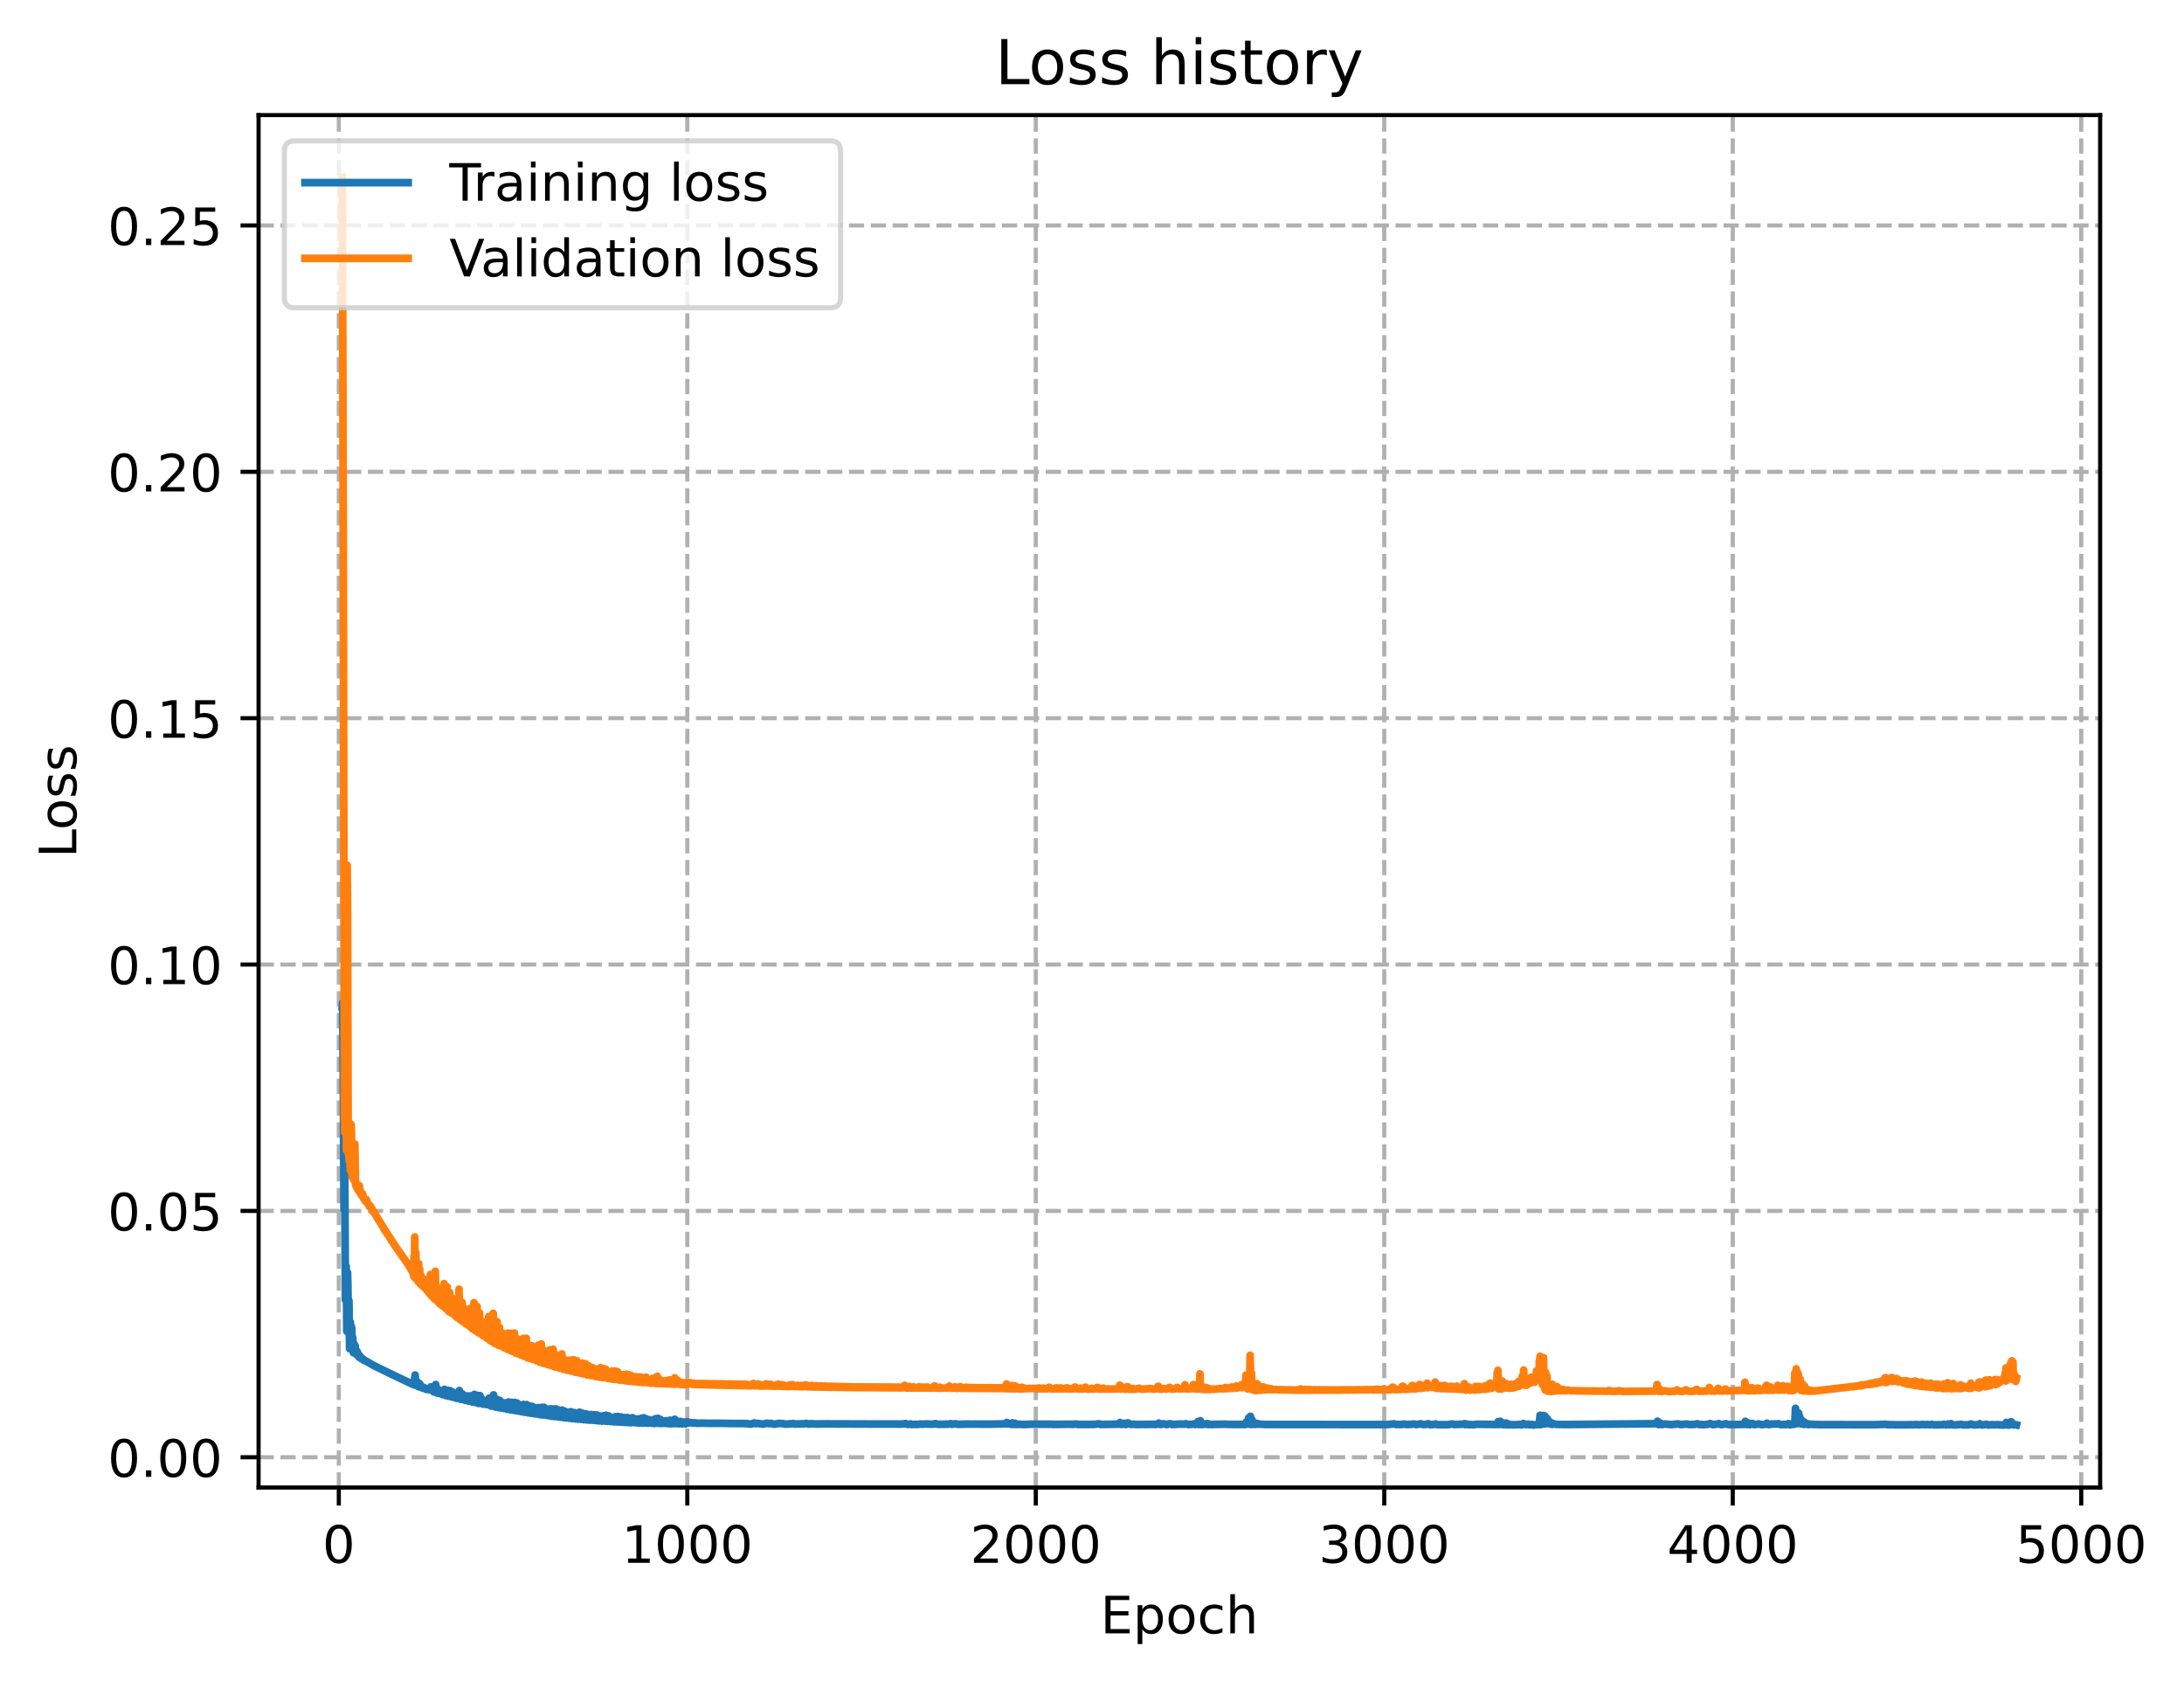 <?xml version="1.0" encoding="utf-8" standalone="no"?>
<!DOCTYPE svg PUBLIC "-//W3C//DTD SVG 1.1//EN"
  "http://www.w3.org/Graphics/SVG/1.1/DTD/svg11.dtd">
<!-- Created with matplotlib (https://matplotlib.org/) -->
<svg height="325.986pt" version="1.1" viewBox="0 0 423.526 325.986" width="423.526pt" xmlns="http://www.w3.org/2000/svg" xmlns:xlink="http://www.w3.org/1999/xlink">
 <defs>
  <style type="text/css">
*{stroke-linecap:butt;stroke-linejoin:round;}
  </style>
 </defs>
 <g id="figure_1">
  <g id="patch_1">
   <path d="M 0 325.986 
L 423.526 325.986 
L 423.526 0 
L 0 0 
z
" style="fill:#ffffff;"/>
  </g>
  <g id="axes_1">
   <g id="patch_2">
    <path d="M 50.144 288.43 
L 407.264 288.43 
L 407.264 22.318 
L 50.144 22.318 
z
" style="fill:#ffffff;"/>
   </g>
   <g id="matplotlib.axis_1">
    <g id="xtick_1">
     <g id="line2d_1">
      <path clip-path="url(#pcad2b6e684)" d="M 65.701 288.43 
L 65.701 22.318 
" style="fill:none;stroke:#b0b0b0;stroke-dasharray:2.96,1.28;stroke-dashoffset:0;stroke-width:0.8;"/>
     </g>
     <g id="line2d_2">
      <defs>
       <path d="M 0 0 
L 0 3.5 
" id="m91054a3ee8" style="stroke:#000000;stroke-width:0.8;"/>
      </defs>
      <g>
       <use style="stroke:#000000;stroke-width:0.8;" x="65.701" xlink:href="#m91054a3ee8" y="288.43"/>
      </g>
     </g>
     <g id="text_1">
      <!-- 0 -->
      <defs>
       <path d="M 31.781 66.406 
Q 24.172 66.406 20.328 58.906 
Q 16.5 51.422 16.5 36.375 
Q 16.5 21.391 20.328 13.891 
Q 24.172 6.391 31.781 6.391 
Q 39.453 6.391 43.281 13.891 
Q 47.125 21.391 47.125 36.375 
Q 47.125 51.422 43.281 58.906 
Q 39.453 66.406 31.781 66.406 
z
M 31.781 74.219 
Q 44.047 74.219 50.516 64.516 
Q 56.984 54.828 56.984 36.375 
Q 56.984 17.969 50.516 8.266 
Q 44.047 -1.422 31.781 -1.422 
Q 19.531 -1.422 13.062 8.266 
Q 6.594 17.969 6.594 36.375 
Q 6.594 54.828 13.062 64.516 
Q 19.531 74.219 31.781 74.219 
z
" id="DejaVuSans-48"/>
      </defs>
      <g transform="translate(62.519 303.029)scale(0.1 -0.1)">
       <use xlink:href="#DejaVuSans-48"/>
      </g>
     </g>
    </g>
    <g id="xtick_2">
     <g id="line2d_3">
      <path clip-path="url(#pcad2b6e684)" d="M 133.281 288.43 
L 133.281 22.318 
" style="fill:none;stroke:#b0b0b0;stroke-dasharray:2.96,1.28;stroke-dashoffset:0;stroke-width:0.8;"/>
     </g>
     <g id="line2d_4">
      <g>
       <use style="stroke:#000000;stroke-width:0.8;" x="133.281" xlink:href="#m91054a3ee8" y="288.43"/>
      </g>
     </g>
     <g id="text_2">
      <!-- 1000 -->
      <defs>
       <path d="M 12.406 8.297 
L 28.516 8.297 
L 28.516 63.922 
L 10.984 60.406 
L 10.984 69.391 
L 28.422 72.906 
L 38.281 72.906 
L 38.281 8.297 
L 54.391 8.297 
L 54.391 0 
L 12.406 0 
z
" id="DejaVuSans-49"/>
      </defs>
      <g transform="translate(120.556 303.029)scale(0.1 -0.1)">
       <use xlink:href="#DejaVuSans-49"/>
       <use x="63.623" xlink:href="#DejaVuSans-48"/>
       <use x="127.246" xlink:href="#DejaVuSans-48"/>
       <use x="190.869" xlink:href="#DejaVuSans-48"/>
      </g>
     </g>
    </g>
    <g id="xtick_3">
     <g id="line2d_5">
      <path clip-path="url(#pcad2b6e684)" d="M 200.861 288.43 
L 200.861 22.318 
" style="fill:none;stroke:#b0b0b0;stroke-dasharray:2.96,1.28;stroke-dashoffset:0;stroke-width:0.8;"/>
     </g>
     <g id="line2d_6">
      <g>
       <use style="stroke:#000000;stroke-width:0.8;" x="200.861" xlink:href="#m91054a3ee8" y="288.43"/>
      </g>
     </g>
     <g id="text_3">
      <!-- 2000 -->
      <defs>
       <path d="M 19.188 8.297 
L 53.609 8.297 
L 53.609 0 
L 7.328 0 
L 7.328 8.297 
Q 12.938 14.109 22.625 23.891 
Q 32.328 33.688 34.812 36.531 
Q 39.547 41.844 41.422 45.531 
Q 43.312 49.219 43.312 52.781 
Q 43.312 58.594 39.234 62.25 
Q 35.156 65.922 28.609 65.922 
Q 23.969 65.922 18.812 64.312 
Q 13.672 62.703 7.812 59.422 
L 7.812 69.391 
Q 13.766 71.781 18.938 73 
Q 24.125 74.219 28.422 74.219 
Q 39.75 74.219 46.484 68.547 
Q 53.219 62.891 53.219 53.422 
Q 53.219 48.922 51.531 44.891 
Q 49.859 40.875 45.406 35.406 
Q 44.188 33.984 37.641 27.219 
Q 31.109 20.453 19.188 8.297 
z
" id="DejaVuSans-50"/>
      </defs>
      <g transform="translate(188.136 303.029)scale(0.1 -0.1)">
       <use xlink:href="#DejaVuSans-50"/>
       <use x="63.623" xlink:href="#DejaVuSans-48"/>
       <use x="127.246" xlink:href="#DejaVuSans-48"/>
       <use x="190.869" xlink:href="#DejaVuSans-48"/>
      </g>
     </g>
    </g>
    <g id="xtick_4">
     <g id="line2d_7">
      <path clip-path="url(#pcad2b6e684)" d="M 268.441 288.43 
L 268.441 22.318 
" style="fill:none;stroke:#b0b0b0;stroke-dasharray:2.96,1.28;stroke-dashoffset:0;stroke-width:0.8;"/>
     </g>
     <g id="line2d_8">
      <g>
       <use style="stroke:#000000;stroke-width:0.8;" x="268.441" xlink:href="#m91054a3ee8" y="288.43"/>
      </g>
     </g>
     <g id="text_4">
      <!-- 3000 -->
      <defs>
       <path d="M 40.578 39.312 
Q 47.656 37.797 51.625 33 
Q 55.609 28.219 55.609 21.188 
Q 55.609 10.406 48.188 4.484 
Q 40.766 -1.422 27.094 -1.422 
Q 22.516 -1.422 17.656 -0.516 
Q 12.797 0.391 7.625 2.203 
L 7.625 11.719 
Q 11.719 9.328 16.594 8.109 
Q 21.484 6.891 26.812 6.891 
Q 36.078 6.891 40.938 10.547 
Q 45.797 14.203 45.797 21.188 
Q 45.797 27.641 41.281 31.266 
Q 36.766 34.906 28.719 34.906 
L 20.219 34.906 
L 20.219 43.016 
L 29.109 43.016 
Q 36.375 43.016 40.234 45.922 
Q 44.094 48.828 44.094 54.297 
Q 44.094 59.906 40.109 62.906 
Q 36.141 65.922 28.719 65.922 
Q 24.656 65.922 20.016 65.031 
Q 15.375 64.156 9.812 62.312 
L 9.812 71.094 
Q 15.438 72.656 20.344 73.438 
Q 25.25 74.219 29.594 74.219 
Q 40.828 74.219 47.359 69.109 
Q 53.906 64.016 53.906 55.328 
Q 53.906 49.266 50.438 45.094 
Q 46.969 40.922 40.578 39.312 
z
" id="DejaVuSans-51"/>
      </defs>
      <g transform="translate(255.716 303.029)scale(0.1 -0.1)">
       <use xlink:href="#DejaVuSans-51"/>
       <use x="63.623" xlink:href="#DejaVuSans-48"/>
       <use x="127.246" xlink:href="#DejaVuSans-48"/>
       <use x="190.869" xlink:href="#DejaVuSans-48"/>
      </g>
     </g>
    </g>
    <g id="xtick_5">
     <g id="line2d_9">
      <path clip-path="url(#pcad2b6e684)" d="M 336.021 288.43 
L 336.021 22.318 
" style="fill:none;stroke:#b0b0b0;stroke-dasharray:2.96,1.28;stroke-dashoffset:0;stroke-width:0.8;"/>
     </g>
     <g id="line2d_10">
      <g>
       <use style="stroke:#000000;stroke-width:0.8;" x="336.021" xlink:href="#m91054a3ee8" y="288.43"/>
      </g>
     </g>
     <g id="text_5">
      <!-- 4000 -->
      <defs>
       <path d="M 37.797 64.312 
L 12.891 25.391 
L 37.797 25.391 
z
M 35.203 72.906 
L 47.609 72.906 
L 47.609 25.391 
L 58.016 25.391 
L 58.016 17.188 
L 47.609 17.188 
L 47.609 0 
L 37.797 0 
L 37.797 17.188 
L 4.891 17.188 
L 4.891 26.703 
z
" id="DejaVuSans-52"/>
      </defs>
      <g transform="translate(323.296 303.029)scale(0.1 -0.1)">
       <use xlink:href="#DejaVuSans-52"/>
       <use x="63.623" xlink:href="#DejaVuSans-48"/>
       <use x="127.246" xlink:href="#DejaVuSans-48"/>
       <use x="190.869" xlink:href="#DejaVuSans-48"/>
      </g>
     </g>
    </g>
    <g id="xtick_6">
     <g id="line2d_11">
      <path clip-path="url(#pcad2b6e684)" d="M 403.601 288.43 
L 403.601 22.318 
" style="fill:none;stroke:#b0b0b0;stroke-dasharray:2.96,1.28;stroke-dashoffset:0;stroke-width:0.8;"/>
     </g>
     <g id="line2d_12">
      <g>
       <use style="stroke:#000000;stroke-width:0.8;" x="403.601" xlink:href="#m91054a3ee8" y="288.43"/>
      </g>
     </g>
     <g id="text_6">
      <!-- 5000 -->
      <defs>
       <path d="M 10.797 72.906 
L 49.516 72.906 
L 49.516 64.594 
L 19.828 64.594 
L 19.828 46.734 
Q 21.969 47.469 24.109 47.828 
Q 26.266 48.188 28.422 48.188 
Q 40.625 48.188 47.75 41.5 
Q 54.891 34.812 54.891 23.391 
Q 54.891 11.625 47.562 5.094 
Q 40.234 -1.422 26.906 -1.422 
Q 22.312 -1.422 17.547 -0.641 
Q 12.797 0.141 7.719 1.703 
L 7.719 11.625 
Q 12.109 9.234 16.797 8.062 
Q 21.484 6.891 26.703 6.891 
Q 35.156 6.891 40.078 11.328 
Q 45.016 15.766 45.016 23.391 
Q 45.016 31 40.078 35.438 
Q 35.156 39.891 26.703 39.891 
Q 22.75 39.891 18.812 39.016 
Q 14.891 38.141 10.797 36.281 
z
" id="DejaVuSans-53"/>
      </defs>
      <g transform="translate(390.876 303.029)scale(0.1 -0.1)">
       <use xlink:href="#DejaVuSans-53"/>
       <use x="63.623" xlink:href="#DejaVuSans-48"/>
       <use x="127.246" xlink:href="#DejaVuSans-48"/>
       <use x="190.869" xlink:href="#DejaVuSans-48"/>
      </g>
     </g>
    </g>
    <g id="text_7">
     <!-- Epoch -->
     <defs>
      <path d="M 9.812 72.906 
L 55.906 72.906 
L 55.906 64.594 
L 19.672 64.594 
L 19.672 43.016 
L 54.391 43.016 
L 54.391 34.719 
L 19.672 34.719 
L 19.672 8.297 
L 56.781 8.297 
L 56.781 0 
L 9.812 0 
z
" id="DejaVuSans-69"/>
      <path d="M 18.109 8.203 
L 18.109 -20.797 
L 9.078 -20.797 
L 9.078 54.688 
L 18.109 54.688 
L 18.109 46.391 
Q 20.953 51.266 25.266 53.625 
Q 29.594 56 35.594 56 
Q 45.562 56 51.781 48.094 
Q 58.016 40.188 58.016 27.297 
Q 58.016 14.406 51.781 6.484 
Q 45.562 -1.422 35.594 -1.422 
Q 29.594 -1.422 25.266 0.953 
Q 20.953 3.328 18.109 8.203 
z
M 48.688 27.297 
Q 48.688 37.203 44.609 42.844 
Q 40.531 48.484 33.406 48.484 
Q 26.266 48.484 22.188 42.844 
Q 18.109 37.203 18.109 27.297 
Q 18.109 17.391 22.188 11.75 
Q 26.266 6.109 33.406 6.109 
Q 40.531 6.109 44.609 11.75 
Q 48.688 17.391 48.688 27.297 
z
" id="DejaVuSans-112"/>
      <path d="M 30.609 48.391 
Q 23.391 48.391 19.188 42.75 
Q 14.984 37.109 14.984 27.297 
Q 14.984 17.484 19.156 11.844 
Q 23.344 6.203 30.609 6.203 
Q 37.797 6.203 41.984 11.859 
Q 46.188 17.531 46.188 27.297 
Q 46.188 37.016 41.984 42.703 
Q 37.797 48.391 30.609 48.391 
z
M 30.609 56 
Q 42.328 56 49.016 48.375 
Q 55.719 40.766 55.719 27.297 
Q 55.719 13.875 49.016 6.219 
Q 42.328 -1.422 30.609 -1.422 
Q 18.844 -1.422 12.172 6.219 
Q 5.516 13.875 5.516 27.297 
Q 5.516 40.766 12.172 48.375 
Q 18.844 56 30.609 56 
z
" id="DejaVuSans-111"/>
      <path d="M 48.781 52.594 
L 48.781 44.188 
Q 44.969 46.297 41.141 47.344 
Q 37.312 48.391 33.406 48.391 
Q 24.656 48.391 19.812 42.844 
Q 14.984 37.312 14.984 27.297 
Q 14.984 17.281 19.812 11.734 
Q 24.656 6.203 33.406 6.203 
Q 37.312 6.203 41.141 7.25 
Q 44.969 8.297 48.781 10.406 
L 48.781 2.094 
Q 45.016 0.344 40.984 -0.531 
Q 36.969 -1.422 32.422 -1.422 
Q 20.062 -1.422 12.781 6.344 
Q 5.516 14.109 5.516 27.297 
Q 5.516 40.672 12.859 48.328 
Q 20.219 56 33.016 56 
Q 37.156 56 41.109 55.141 
Q 45.062 54.297 48.781 52.594 
z
" id="DejaVuSans-99"/>
      <path d="M 54.891 33.016 
L 54.891 0 
L 45.906 0 
L 45.906 32.719 
Q 45.906 40.484 42.875 44.328 
Q 39.844 48.188 33.797 48.188 
Q 26.516 48.188 22.312 43.547 
Q 18.109 38.922 18.109 30.906 
L 18.109 0 
L 9.078 0 
L 9.078 75.984 
L 18.109 75.984 
L 18.109 46.188 
Q 21.344 51.125 25.703 53.562 
Q 30.078 56 35.797 56 
Q 45.219 56 50.047 50.172 
Q 54.891 44.344 54.891 33.016 
z
" id="DejaVuSans-104"/>
     </defs>
     <g transform="translate(213.393 316.707)scale(0.1 -0.1)">
      <use xlink:href="#DejaVuSans-69"/>
      <use x="63.184" xlink:href="#DejaVuSans-112"/>
      <use x="126.66" xlink:href="#DejaVuSans-111"/>
      <use x="187.842" xlink:href="#DejaVuSans-99"/>
      <use x="242.822" xlink:href="#DejaVuSans-104"/>
     </g>
    </g>
   </g>
   <g id="matplotlib.axis_2">
    <g id="ytick_1">
     <g id="line2d_13">
      <path clip-path="url(#pcad2b6e684)" d="M 50.144 282.564 
L 407.264 282.564 
" style="fill:none;stroke:#b0b0b0;stroke-dasharray:2.96,1.28;stroke-dashoffset:0;stroke-width:0.8;"/>
     </g>
     <g id="line2d_14">
      <defs>
       <path d="M 0 0 
L -3.5 0 
" id="mf3d0ba6ade" style="stroke:#000000;stroke-width:0.8;"/>
      </defs>
      <g>
       <use style="stroke:#000000;stroke-width:0.8;" x="50.144" xlink:href="#mf3d0ba6ade" y="282.564"/>
      </g>
     </g>
     <g id="text_8">
      <!-- 0.00 -->
      <defs>
       <path d="M 10.688 12.406 
L 21 12.406 
L 21 0 
L 10.688 0 
z
" id="DejaVuSans-46"/>
      </defs>
      <g transform="translate(20.878 286.363)scale(0.1 -0.1)">
       <use xlink:href="#DejaVuSans-48"/>
       <use x="63.623" xlink:href="#DejaVuSans-46"/>
       <use x="95.41" xlink:href="#DejaVuSans-48"/>
       <use x="159.033" xlink:href="#DejaVuSans-48"/>
      </g>
     </g>
    </g>
    <g id="ytick_2">
     <g id="line2d_15">
      <path clip-path="url(#pcad2b6e684)" d="M 50.144 234.795 
L 407.264 234.795 
" style="fill:none;stroke:#b0b0b0;stroke-dasharray:2.96,1.28;stroke-dashoffset:0;stroke-width:0.8;"/>
     </g>
     <g id="line2d_16">
      <g>
       <use style="stroke:#000000;stroke-width:0.8;" x="50.144" xlink:href="#mf3d0ba6ade" y="234.795"/>
      </g>
     </g>
     <g id="text_9">
      <!-- 0.05 -->
      <g transform="translate(20.878 238.594)scale(0.1 -0.1)">
       <use xlink:href="#DejaVuSans-48"/>
       <use x="63.623" xlink:href="#DejaVuSans-46"/>
       <use x="95.41" xlink:href="#DejaVuSans-48"/>
       <use x="159.033" xlink:href="#DejaVuSans-53"/>
      </g>
     </g>
    </g>
    <g id="ytick_3">
     <g id="line2d_17">
      <path clip-path="url(#pcad2b6e684)" d="M 50.144 187.025 
L 407.264 187.025 
" style="fill:none;stroke:#b0b0b0;stroke-dasharray:2.96,1.28;stroke-dashoffset:0;stroke-width:0.8;"/>
     </g>
     <g id="line2d_18">
      <g>
       <use style="stroke:#000000;stroke-width:0.8;" x="50.144" xlink:href="#mf3d0ba6ade" y="187.025"/>
      </g>
     </g>
     <g id="text_10">
      <!-- 0.10 -->
      <g transform="translate(20.878 190.825)scale(0.1 -0.1)">
       <use xlink:href="#DejaVuSans-48"/>
       <use x="63.623" xlink:href="#DejaVuSans-46"/>
       <use x="95.41" xlink:href="#DejaVuSans-49"/>
       <use x="159.033" xlink:href="#DejaVuSans-48"/>
      </g>
     </g>
    </g>
    <g id="ytick_4">
     <g id="line2d_19">
      <path clip-path="url(#pcad2b6e684)" d="M 50.144 139.256 
L 407.264 139.256 
" style="fill:none;stroke:#b0b0b0;stroke-dasharray:2.96,1.28;stroke-dashoffset:0;stroke-width:0.8;"/>
     </g>
     <g id="line2d_20">
      <g>
       <use style="stroke:#000000;stroke-width:0.8;" x="50.144" xlink:href="#mf3d0ba6ade" y="139.256"/>
      </g>
     </g>
     <g id="text_11">
      <!-- 0.15 -->
      <g transform="translate(20.878 143.055)scale(0.1 -0.1)">
       <use xlink:href="#DejaVuSans-48"/>
       <use x="63.623" xlink:href="#DejaVuSans-46"/>
       <use x="95.41" xlink:href="#DejaVuSans-49"/>
       <use x="159.033" xlink:href="#DejaVuSans-53"/>
      </g>
     </g>
    </g>
    <g id="ytick_5">
     <g id="line2d_21">
      <path clip-path="url(#pcad2b6e684)" d="M 50.144 91.487 
L 407.264 91.487 
" style="fill:none;stroke:#b0b0b0;stroke-dasharray:2.96,1.28;stroke-dashoffset:0;stroke-width:0.8;"/>
     </g>
     <g id="line2d_22">
      <g>
       <use style="stroke:#000000;stroke-width:0.8;" x="50.144" xlink:href="#mf3d0ba6ade" y="91.487"/>
      </g>
     </g>
     <g id="text_12">
      <!-- 0.20 -->
      <g transform="translate(20.878 95.286)scale(0.1 -0.1)">
       <use xlink:href="#DejaVuSans-48"/>
       <use x="63.623" xlink:href="#DejaVuSans-46"/>
       <use x="95.41" xlink:href="#DejaVuSans-50"/>
       <use x="159.033" xlink:href="#DejaVuSans-48"/>
      </g>
     </g>
    </g>
    <g id="ytick_6">
     <g id="line2d_23">
      <path clip-path="url(#pcad2b6e684)" d="M 50.144 43.718 
L 407.264 43.718 
" style="fill:none;stroke:#b0b0b0;stroke-dasharray:2.96,1.28;stroke-dashoffset:0;stroke-width:0.8;"/>
     </g>
     <g id="line2d_24">
      <g>
       <use style="stroke:#000000;stroke-width:0.8;" x="50.144" xlink:href="#mf3d0ba6ade" y="43.718"/>
      </g>
     </g>
     <g id="text_13">
      <!-- 0.25 -->
      <g transform="translate(20.878 47.517)scale(0.1 -0.1)">
       <use xlink:href="#DejaVuSans-48"/>
       <use x="63.623" xlink:href="#DejaVuSans-46"/>
       <use x="95.41" xlink:href="#DejaVuSans-50"/>
       <use x="159.033" xlink:href="#DejaVuSans-53"/>
      </g>
     </g>
    </g>
    <g id="text_14">
     <!-- Loss -->
     <defs>
      <path d="M 9.812 72.906 
L 19.672 72.906 
L 19.672 8.297 
L 55.172 8.297 
L 55.172 0 
L 9.812 0 
z
" id="DejaVuSans-76"/>
      <path d="M 44.281 53.078 
L 44.281 44.578 
Q 40.484 46.531 36.375 47.5 
Q 32.281 48.484 27.875 48.484 
Q 21.188 48.484 17.844 46.438 
Q 14.5 44.391 14.5 40.281 
Q 14.5 37.156 16.891 35.375 
Q 19.281 33.594 26.516 31.984 
L 29.594 31.297 
Q 39.156 29.25 43.188 25.516 
Q 47.219 21.781 47.219 15.094 
Q 47.219 7.469 41.188 3.016 
Q 35.156 -1.422 24.609 -1.422 
Q 20.219 -1.422 15.453 -0.562 
Q 10.688 0.297 5.422 2 
L 5.422 11.281 
Q 10.406 8.688 15.234 7.391 
Q 20.062 6.109 24.812 6.109 
Q 31.156 6.109 34.562 8.281 
Q 37.984 10.453 37.984 14.406 
Q 37.984 18.062 35.516 20.016 
Q 33.062 21.969 24.703 23.781 
L 21.578 24.516 
Q 13.234 26.266 9.516 29.906 
Q 5.812 33.547 5.812 39.891 
Q 5.812 47.609 11.281 51.797 
Q 16.75 56 26.812 56 
Q 31.781 56 36.172 55.266 
Q 40.578 54.547 44.281 53.078 
z
" id="DejaVuSans-115"/>
     </defs>
     <g transform="translate(14.798 166.341)rotate(-90)scale(0.1 -0.1)">
      <use xlink:href="#DejaVuSans-76"/>
      <use x="53.963" xlink:href="#DejaVuSans-111"/>
      <use x="115.145" xlink:href="#DejaVuSans-115"/>
      <use x="167.244" xlink:href="#DejaVuSans-115"/>
     </g>
    </g>
   </g>
   <g id="line2d_25">
    <path clip-path="url(#pcad2b6e684)" d="M 66.376 195.224 
L 66.444 194.465 
L 66.579 209.665 
L 66.714 234.57 
L 66.782 232.978 
L 66.85 227.805 
L 66.985 252.048 
L 67.052 249.477 
L 67.12 245.498 
L 67.187 248.754 
L 67.255 258.137 
L 67.323 255.121 
L 67.39 246.75 
L 67.458 249.146 
L 67.525 256.064 
L 67.593 254.94 
L 67.66 252.183 
L 67.796 261.507 
L 67.931 256.386 
L 67.998 259.623 
L 68.066 259.515 
L 68.134 257.21 
L 68.201 257.54 
L 68.336 260.609 
L 68.404 259.351 
L 68.539 262.303 
L 68.674 260.634 
L 68.742 261.917 
L 68.809 261.426 
L 68.877 260.927 
L 69.012 262.482 
L 69.08 261.801 
L 69.215 262.723 
L 69.282 262.118 
L 69.35 262.279 
L 69.418 262.838 
L 69.485 262.605 
L 69.553 262.643 
L 69.62 263.141 
L 69.688 263.05 
L 69.755 262.892 
L 69.823 263.174 
L 69.891 263.096 
L 69.958 263.101 
L 70.026 263.42 
L 70.093 263.391 
L 70.161 263.361 
L 70.229 263.511 
L 70.296 263.46 
L 70.364 263.47 
L 70.566 263.699 
L 70.634 263.806 
L 70.702 263.754 
L 72.459 264.765 
L 75.432 266.224 
L 80.23 268.504 
L 80.298 268.413 
L 80.501 266.623 
L 80.636 268.617 
L 80.703 267.687 
L 80.771 267.769 
L 80.906 268.669 
L 80.974 268.099 
L 81.041 268.253 
L 81.109 268.853 
L 81.177 268.521 
L 81.244 268.199 
L 81.379 268.829 
L 81.447 268.418 
L 81.582 269.011 
L 81.65 268.776 
L 81.717 268.802 
L 81.852 269.051 
L 81.92 268.925 
L 81.987 269.007 
L 82.055 269.174 
L 82.123 269.132 
L 82.19 269.025 
L 82.393 269.274 
L 82.528 269.225 
L 82.731 269.415 
L 83.001 269.385 
L 83.271 269.457 
L 83.407 269.238 
L 83.542 268.906 
L 83.609 268.997 
L 84.082 269.876 
L 84.218 269.793 
L 84.353 269.236 
L 84.488 268.46 
L 84.758 270.109 
L 84.893 269.677 
L 84.961 269.404 
L 85.029 269.493 
L 85.299 270.229 
L 85.569 269.816 
L 85.84 270.42 
L 85.975 270.223 
L 86.177 269.393 
L 86.448 270.597 
L 86.583 270.352 
L 86.786 269.584 
L 86.988 270.734 
L 87.056 270.666 
L 87.259 269.634 
L 87.461 270.819 
L 87.529 270.796 
L 87.732 269.891 
L 87.935 270.954 
L 88.002 270.915 
L 88.205 270.256 
L 88.543 271.133 
L 88.745 271.087 
L 88.881 270.701 
L 89.083 269.621 
L 89.286 271.297 
L 89.354 271.325 
L 89.489 270.85 
L 89.624 270.255 
L 89.894 271.416 
L 89.962 271.16 
L 90.097 270.63 
L 90.165 270.724 
L 90.367 271.543 
L 90.503 271.074 
L 90.638 270.666 
L 90.908 271.683 
L 91.043 271.498 
L 91.246 270.665 
L 91.584 271.854 
L 91.651 271.832 
L 91.787 271.547 
L 91.989 270.373 
L 92.192 271.947 
L 92.327 271.935 
L 92.462 271.292 
L 92.598 270.569 
L 92.8 272.122 
L 92.868 271.972 
L 93.071 270.607 
L 93.273 272.139 
L 93.408 271.223 
L 93.476 271.306 
L 93.746 272.281 
L 94.017 271.711 
L 94.084 271.862 
L 94.422 272.347 
L 94.557 272.251 
L 94.693 271.583 
L 94.828 271.117 
L 95.03 272.509 
L 95.233 272.639 
L 95.368 272.642 
L 95.503 272.249 
L 95.706 270.469 
L 95.909 272.714 
L 96.044 272.814 
L 96.179 272.69 
L 96.314 271.82 
L 96.45 271.385 
L 96.652 272.925 
L 96.72 272.894 
L 96.855 272.253 
L 96.923 271.537 
L 96.99 271.816 
L 97.193 273.011 
L 97.261 272.961 
L 97.463 271.965 
L 97.531 272.049 
L 97.734 273.101 
L 97.801 273.104 
L 97.936 272.571 
L 98.004 272.027 
L 98.072 272.146 
L 98.342 273.244 
L 98.409 273.197 
L 98.545 272.498 
L 98.612 271.853 
L 98.68 272.172 
L 98.95 273.361 
L 99.085 272.949 
L 99.22 271.911 
L 99.288 272.312 
L 99.558 273.448 
L 99.693 272.814 
L 99.829 271.925 
L 100.031 273.52 
L 100.099 273.507 
L 100.302 272.064 
L 100.369 272.703 
L 100.572 273.615 
L 100.64 273.616 
L 100.775 273.124 
L 100.91 272.41 
L 101.18 273.728 
L 101.248 273.75 
L 101.383 273.347 
L 101.518 272.323 
L 101.788 273.848 
L 101.856 273.834 
L 101.991 273.219 
L 102.126 272.359 
L 102.329 273.9 
L 102.397 273.939 
L 102.532 273.352 
L 102.599 272.604 
L 102.667 272.741 
L 102.937 274.023 
L 103.072 273.442 
L 103.208 272.691 
L 103.41 274.018 
L 103.478 274.103 
L 103.546 274.018 
L 103.748 272.965 
L 103.816 273.132 
L 104.019 274.159 
L 104.154 274.14 
L 104.289 273.486 
L 104.424 272.95 
L 104.627 274.229 
L 104.694 274.31 
L 104.762 274.239 
L 104.897 273.556 
L 105.032 272.897 
L 105.235 274.37 
L 105.303 274.285 
L 105.505 272.872 
L 105.708 274.313 
L 105.843 274.409 
L 105.978 273.662 
L 106.114 273.251 
L 106.316 274.419 
L 106.451 274.514 
L 106.587 274.071 
L 106.722 273.171 
L 106.992 274.618 
L 107.06 274.57 
L 107.195 273.915 
L 107.33 273.209 
L 107.533 274.666 
L 107.6 274.593 
L 107.803 273.181 
L 108.006 274.643 
L 108.141 274.711 
L 108.276 274.222 
L 108.411 273.437 
L 108.682 274.807 
L 108.749 274.792 
L 108.884 274.216 
L 109.019 273.422 
L 109.222 274.826 
L 109.29 274.88 
L 109.425 274.34 
L 109.493 273.63 
L 109.56 273.757 
L 109.83 274.941 
L 109.898 274.884 
L 110.033 274.354 
L 110.101 273.825 
L 110.168 273.962 
L 110.439 275 
L 110.574 274.327 
L 110.709 273.735 
L 110.912 274.984 
L 110.979 275.063 
L 111.047 275.001 
L 111.317 273.895 
L 111.52 275.08 
L 111.588 275.126 
L 111.723 274.752 
L 111.858 274.027 
L 111.925 274.132 
L 112.128 275.175 
L 112.196 275.071 
L 112.398 273.822 
L 112.601 275.107 
L 112.736 275.214 
L 112.872 274.808 
L 113.007 274.038 
L 113.277 275.275 
L 113.345 275.253 
L 113.615 274.143 
L 113.818 275.294 
L 113.885 275.328 
L 114.02 274.892 
L 114.156 274.273 
L 114.426 275.376 
L 114.493 275.339 
L 114.629 274.824 
L 114.696 274.291 
L 114.764 274.419 
L 115.034 275.39 
L 115.237 274.332 
L 115.304 274.53 
L 115.507 275.438 
L 115.575 275.43 
L 115.71 274.937 
L 115.777 274.369 
L 115.845 274.573 
L 116.115 275.503 
L 116.251 275.391 
L 116.453 274.566 
L 116.521 274.616 
L 116.724 275.552 
L 116.791 275.521 
L 116.926 275.07 
L 117.062 274.517 
L 117.332 275.554 
L 117.535 274.416 
L 117.602 274.763 
L 117.805 275.596 
L 117.94 275.286 
L 118.075 274.549 
L 118.346 275.597 
L 118.481 275.631 
L 118.616 275.352 
L 118.819 274.874 
L 119.021 275.692 
L 119.089 275.679 
L 119.224 275.319 
L 119.359 274.694 
L 119.63 275.705 
L 119.697 275.433 
L 119.832 274.658 
L 119.9 274.847 
L 120.103 275.735 
L 120.17 275.714 
L 120.305 275.25 
L 120.373 274.739 
L 120.441 274.961 
L 120.711 275.782 
L 120.846 275.511 
L 120.981 274.852 
L 121.049 275.068 
L 121.319 275.808 
L 121.454 275.393 
L 121.589 274.855 
L 121.86 275.841 
L 121.927 275.788 
L 122.13 274.981 
L 122.198 275.049 
L 122.4 275.857 
L 122.468 275.755 
L 122.671 274.895 
L 122.873 275.788 
L 123.009 275.838 
L 123.279 275.139 
L 123.482 275.885 
L 123.549 275.891 
L 123.684 275.564 
L 123.752 275.133 
L 123.82 275.183 
L 124.09 275.925 
L 124.157 275.81 
L 124.36 275.011 
L 124.63 275.938 
L 124.766 275.485 
L 124.833 274.91 
L 124.901 275.191 
L 125.104 275.928 
L 125.171 275.9 
L 125.306 275.115 
L 125.374 275.236 
L 125.644 275.954 
L 125.779 275.737 
L 125.914 275.277 
L 125.982 275.479 
L 126.32 275.967 
L 126.455 275.756 
L 126.59 275.342 
L 126.658 275.417 
L 126.861 276.01 
L 126.996 275.738 
L 127.131 275.074 
L 127.199 275.318 
L 127.334 275.973 
L 127.401 275.961 
L 127.604 275.017 
L 127.807 275.988 
L 127.874 275.99 
L 128.009 275.614 
L 128.077 275.225 
L 128.347 276.008 
L 128.483 275.982 
L 128.685 275.529 
L 128.753 275.611 
L 129.091 276.006 
L 129.226 275.782 
L 129.294 275.479 
L 129.361 275.497 
L 129.631 276.054 
L 129.699 276.012 
L 129.834 275.728 
L 129.902 275.388 
L 129.969 275.461 
L 130.172 276.071 
L 130.24 276.031 
L 130.307 275.906 
L 130.51 275.381 
L 130.713 276.05 
L 130.848 275.194 
L 130.915 275.362 
L 131.186 276.031 
L 131.321 275.57 
L 131.456 275.659 
L 131.659 276.071 
L 131.794 275.93 
L 131.929 275.607 
L 131.997 275.762 
L 132.267 276.09 
L 132.47 275.892 
L 132.605 275.728 
L 132.943 276.092 
L 133.078 276.024 
L 133.281 275.673 
L 133.348 275.741 
L 133.416 275.734 
L 133.619 275.894 
L 134.092 275.841 
L 134.362 275.936 
L 134.565 275.915 
L 134.767 275.88 
L 135.038 275.972 
L 136.322 275.945 
L 136.592 275.966 
L 137.673 275.974 
L 139.498 275.976 
L 140.106 275.992 
L 140.579 275.985 
L 141.323 276.008 
L 142.066 276.005 
L 142.674 276.019 
L 143.283 276.015 
L 144.161 276.026 
L 144.769 276.035 
L 145.58 276.14 
L 145.986 276.021 
L 146.256 275.912 
L 146.526 276.049 
L 146.797 275.989 
L 147.202 276.034 
L 147.946 276.149 
L 148.486 276.026 
L 148.757 275.96 
L 149.162 276.051 
L 149.5 275.993 
L 150.108 276.161 
L 150.649 276.08 
L 151.054 275.993 
L 151.865 276.053 
L 152.271 276.132 
L 152.811 276.122 
L 153.825 276.027 
L 154.231 276.127 
L 156.055 276.068 
L 156.393 275.999 
L 156.799 276.13 
L 157.407 276.055 
L 157.745 276.09 
L 158.15 276.113 
L 158.691 276.112 
L 160.11 276.09 
L 167.341 276.111 
L 168.49 276.12 
L 169.639 276.124 
L 172.747 276.122 
L 173.896 276.124 
L 174.505 276.14 
L 175.248 276.095 
L 175.586 276.025 
L 175.721 276.082 
L 175.856 276.137 
L 176.059 276.2 
L 176.6 276.102 
L 176.802 276.208 
L 177.478 276.192 
L 178.019 276.183 
L 178.492 276.111 
L 178.83 276.148 
L 179.168 276.121 
L 179.776 276.113 
L 180.519 276.152 
L 181.127 276.114 
L 181.398 276.034 
L 181.6 276.126 
L 181.938 276.176 
L 183.966 276.138 
L 184.371 276.051 
L 184.574 276.171 
L 185.115 276.097 
L 185.317 276.066 
L 185.79 276.181 
L 186.601 276.152 
L 187.277 276.129 
L 187.615 276.123 
L 188.088 276.139 
L 188.967 276.137 
L 191.94 276.144 
L 195.116 276.081 
L 195.252 275.816 
L 195.387 276.108 
L 195.792 276.066 
L 195.927 276.031 
L 196.13 276.191 
L 196.265 276.049 
L 196.333 275.896 
L 196.4 275.94 
L 196.603 276.206 
L 196.806 275.966 
L 196.874 276.049 
L 197.144 276.206 
L 197.482 276.171 
L 198.833 276.213 
L 199.644 276.156 
L 199.982 276.155 
L 200.523 276.148 
L 200.928 276.145 
L 201.334 276.148 
L 202.01 276.159 
L 203.902 276.159 
L 204.307 276.195 
L 207.281 276.159 
L 208.024 276.176 
L 208.768 276.115 
L 209.106 276.206 
L 212.147 276.191 
L 212.62 276.142 
L 213.093 276.069 
L 213.431 276.204 
L 216.945 276.14 
L 217.148 275.939 
L 217.215 275.826 
L 217.485 276.201 
L 217.688 276.156 
L 218.026 275.986 
L 218.296 276.222 
L 218.499 276.143 
L 218.702 275.886 
L 218.769 275.978 
L 219.378 276.197 
L 219.851 276.152 
L 220.189 276.204 
L 223.5 276.179 
L 224.176 276.195 
L 224.514 276.101 
L 224.717 275.933 
L 224.987 276.196 
L 225.257 276.184 
L 225.595 276.075 
L 226.271 276.22 
L 226.744 276.068 
L 227.014 276.071 
L 227.285 276.218 
L 228.163 276.169 
L 228.569 276.132 
L 229.582 276.139 
L 229.988 276.07 
L 230.393 276.216 
L 231.001 276.182 
L 231.272 276.142 
L 231.61 276.104 
L 231.745 276.222 
L 232.15 275.872 
L 232.285 275.663 
L 232.488 276.218 
L 232.759 275.478 
L 232.961 276.221 
L 233.164 275.999 
L 233.299 276.08 
L 233.367 276.198 
L 233.434 276.159 
L 233.637 276.08 
L 233.907 276.165 
L 234.11 276.042 
L 234.313 276.213 
L 234.583 276.135 
L 234.854 276.216 
L 235.462 276.188 
L 237.624 276.146 
L 237.962 276.179 
L 238.503 276.193 
L 239.314 276.199 
L 241.274 276.198 
L 241.409 276.224 
L 241.612 276.003 
L 241.679 275.73 
L 241.747 276.15 
L 241.814 276.111 
L 241.949 276.089 
L 242.017 275.991 
L 242.152 274.926 
L 242.287 276.157 
L 242.355 275.821 
L 242.423 275.632 
L 242.49 274.624 
L 242.625 276.209 
L 242.76 275.248 
L 242.828 276.001 
L 242.896 275.889 
L 243.031 275.705 
L 243.166 276.163 
L 243.233 275.965 
L 243.301 275.973 
L 243.369 276.193 
L 243.436 276.037 
L 243.504 275.959 
L 243.571 276.112 
L 243.639 276.051 
L 243.774 276.143 
L 243.842 276.01 
L 243.909 276.068 
L 244.044 276.146 
L 244.517 276.151 
L 244.991 276.182 
L 245.396 276.205 
L 246.139 276.206 
L 268.981 276.228 
L 269.928 276.128 
L 270.333 276.078 
L 270.671 276.202 
L 271.617 276.21 
L 272.36 276.131 
L 272.766 276.214 
L 273.577 276.176 
L 274.253 276.12 
L 274.658 276.226 
L 275.266 276.121 
L 275.469 276.075 
L 276.01 276.227 
L 276.618 276.177 
L 276.956 276.056 
L 277.361 276.249 
L 277.97 276.211 
L 278.375 276.105 
L 278.713 276.242 
L 280.673 276.252 
L 281.281 276.169 
L 281.619 276.102 
L 282.024 276.22 
L 283.984 276.141 
L 284.052 276.041 
L 284.187 276.24 
L 284.457 276.126 
L 284.728 276.238 
L 285.066 276.242 
L 285.201 276.214 
L 285.741 276.251 
L 286.417 276.16 
L 290.337 276.211 
L 290.539 275.643 
L 290.742 276.211 
L 290.945 275.598 
L 291.148 276.182 
L 291.35 275.869 
L 291.486 276.239 
L 291.688 275.955 
L 291.891 276.246 
L 292.094 275.944 
L 292.297 276.277 
L 292.634 276.143 
L 292.837 276.28 
L 293.243 276.231 
L 293.445 276.281 
L 293.918 276.24 
L 294.459 276.234 
L 294.729 276.195 
L 295.067 276.296 
L 295.203 276.229 
L 295.405 276.014 
L 295.608 276.126 
L 295.946 276.239 
L 296.081 276.196 
L 296.351 276.142 
L 296.487 276.23 
L 296.689 276.277 
L 297.027 276.194 
L 297.297 276.303 
L 298.176 276.216 
L 298.379 276.216 
L 298.446 276.178 
L 298.514 275.988 
L 298.649 274.425 
L 298.784 276.244 
L 298.852 275.784 
L 298.987 274.665 
L 299.055 275.776 
L 299.122 275.154 
L 299.19 275.046 
L 299.257 275.654 
L 299.325 274.468 
L 299.392 274.791 
L 299.46 276.115 
L 299.595 274.571 
L 299.73 275.949 
L 299.798 275.063 
L 299.933 276.045 
L 300.001 275.028 
L 300.068 275.183 
L 300.136 275.937 
L 300.203 275.843 
L 300.271 275.445 
L 300.339 275.602 
L 300.474 276.067 
L 300.541 275.854 
L 300.609 275.757 
L 300.744 276.125 
L 300.812 275.912 
L 300.879 275.976 
L 300.947 276.194 
L 301.014 276.093 
L 301.082 275.986 
L 301.217 276.145 
L 301.285 276.096 
L 301.69 276.168 
L 302.028 276.189 
L 302.501 276.206 
L 303.988 276.213 
L 321.221 276.054 
L 321.424 275.571 
L 321.626 276.224 
L 321.761 276.17 
L 322.032 275.947 
L 322.302 276.232 
L 322.708 276.129 
L 322.978 276.122 
L 324.059 276.233 
L 325.073 276.133 
L 325.343 276.086 
L 325.951 276.222 
L 326.762 276.155 
L 327.168 276.111 
L 327.506 276.217 
L 328.722 276.18 
L 329.128 276.06 
L 329.466 276.21 
L 330.479 276.238 
L 331.29 276.16 
L 331.628 276.022 
L 332.169 276.239 
L 333.047 276.131 
L 333.318 276.026 
L 333.52 276.171 
L 333.858 276.239 
L 334.467 276.117 
L 334.669 276.052 
L 335.075 276.219 
L 335.886 276.237 
L 338.251 276.177 
L 338.386 275.926 
L 338.454 275.6 
L 338.521 275.735 
L 338.792 276.222 
L 339.062 275.918 
L 339.332 276.238 
L 339.603 276.154 
L 339.805 276.001 
L 340.211 276.238 
L 340.616 276.179 
L 340.954 276.099 
L 341.698 276.246 
L 342.441 276.136 
L 342.644 275.957 
L 342.914 276.22 
L 343.117 276.22 
L 343.59 276.122 
L 344.739 276.092 
L 344.874 276.045 
L 345.009 276.131 
L 345.347 276.245 
L 346.023 276.19 
L 346.361 276.247 
L 346.631 276.14 
L 346.834 276.038 
L 347.104 276.279 
L 347.509 276.175 
L 347.645 276.17 
L 347.915 276.174 
L 348.05 275.934 
L 348.185 273.072 
L 348.32 275.98 
L 348.388 273.684 
L 348.523 276.043 
L 348.591 274.165 
L 348.726 275.656 
L 348.793 273.997 
L 348.861 275.864 
L 348.929 275.563 
L 348.996 274.68 
L 349.064 275.792 
L 349.131 275.367 
L 349.199 275.182 
L 349.267 276.078 
L 349.334 275.759 
L 349.402 275.439 
L 349.469 275.985 
L 349.537 275.698 
L 349.604 275.545 
L 349.672 276.162 
L 349.74 275.975 
L 349.807 275.858 
L 349.875 276.195 
L 349.942 275.986 
L 350.01 275.811 
L 350.078 276.145 
L 350.145 276.084 
L 350.213 276.038 
L 350.415 276.176 
L 350.551 276.124 
L 350.618 276.216 
L 350.753 276.103 
L 350.821 276.222 
L 350.888 276.161 
L 352.646 276.232 
L 363.391 276.248 
L 365.621 276.169 
L 366.162 276.243 
L 366.702 276.245 
L 367.175 276.239 
L 367.581 276.27 
L 368.459 276.271 
L 370.96 276.256 
L 371.703 276.214 
L 372.176 276.281 
L 372.784 276.197 
L 373.325 276.255 
L 373.663 276.2 
L 374.204 276.277 
L 374.609 276.183 
L 375.015 276.282 
L 376.704 276.247 
L 376.974 276.176 
L 377.177 276.235 
L 377.38 276.293 
L 377.785 276.114 
L 377.988 276.271 
L 378.326 276.048 
L 378.596 276.265 
L 379.272 276.293 
L 380.083 276.205 
L 380.286 276.167 
L 380.691 276.279 
L 381.773 276.281 
L 382.178 276.108 
L 382.313 276.137 
L 382.719 276.295 
L 383.597 276.252 
L 383.935 276.063 
L 384.273 276.294 
L 384.678 276.262 
L 385.219 276.156 
L 385.489 276.306 
L 386.233 276.245 
L 386.638 276.271 
L 387.449 276.248 
L 387.99 276.304 
L 388.733 276.309 
L 388.936 276.15 
L 389.071 275.814 
L 389.139 275.931 
L 389.409 276.315 
L 389.747 276.294 
L 389.882 276.006 
L 389.95 275.687 
L 390.017 275.737 
L 390.085 275.725 
L 390.288 276.078 
L 390.355 276.216 
L 390.423 276.092 
L 390.49 276.174 
L 390.558 276.294 
L 390.626 276.222 
L 390.761 276.279 
L 390.963 276.254 
L 391.031 276.273 
L 391.031 276.273 
" style="fill:none;stroke:#1f77b4;stroke-linecap:square;stroke-width:1.5;"/>
   </g>
   <g id="line2d_26">
    <path clip-path="url(#pcad2b6e684)" d="M 66.376 34.414 
L 66.512 78.713 
L 66.782 216.229 
L 66.85 219.561 
L 66.917 213.868 
L 67.052 190.74 
L 67.187 223.062 
L 67.323 167.776 
L 67.39 174.747 
L 67.525 223.621 
L 67.593 223.15 
L 67.728 225.13 
L 67.796 218.403 
L 67.863 219.39 
L 67.931 226.86 
L 67.998 224.48 
L 68.066 218.005 
L 68.134 218.778 
L 68.269 228.207 
L 68.336 225.116 
L 68.404 225.829 
L 68.471 228.539 
L 68.539 228.517 
L 68.607 228.794 
L 68.674 227.822 
L 68.809 221.802 
L 68.945 229.752 
L 69.012 229.255 
L 69.147 230.202 
L 69.215 229.667 
L 69.35 230.564 
L 69.418 229.977 
L 69.485 230.135 
L 69.553 230.91 
L 69.62 230.414 
L 69.688 229.883 
L 69.891 231.433 
L 70.161 231.812 
L 70.296 231.44 
L 70.499 232.333 
L 70.904 232.942 
L 71.04 232.596 
L 71.31 233.391 
L 71.377 233.362 
L 71.648 233.958 
L 71.783 233.807 
L 71.986 234.285 
L 72.121 234.358 
L 72.324 234.922 
L 72.459 234.89 
L 73.27 236.304 
L 73.878 237.278 
L 74.486 238.283 
L 75.229 239.435 
L 75.905 240.473 
L 76.649 241.624 
L 79.217 245.282 
L 79.419 245.685 
L 79.555 245.807 
L 79.825 246.329 
L 79.892 246.327 
L 80.095 246.886 
L 80.163 246.139 
L 80.23 247.483 
L 80.298 243.61 
L 80.366 246.972 
L 80.433 239.84 
L 80.501 247.783 
L 80.568 247.509 
L 80.636 242.883 
L 80.703 247.85 
L 80.771 246.463 
L 80.839 246.781 
L 80.906 248.192 
L 80.974 245.292 
L 81.109 248.502 
L 81.177 245.01 
L 81.312 248.635 
L 81.379 246.076 
L 81.447 248.889 
L 81.514 248.603 
L 81.582 247.196 
L 81.65 249.084 
L 81.717 248.207 
L 81.785 248.159 
L 81.852 249.279 
L 81.92 247.989 
L 82.055 249.382 
L 82.123 247.952 
L 82.19 249.541 
L 82.258 248.963 
L 82.325 248.874 
L 82.393 249.747 
L 82.461 248.588 
L 82.528 249.841 
L 82.596 249.406 
L 82.663 249.354 
L 82.731 250.052 
L 82.798 248.836 
L 82.866 250.292 
L 82.934 248.864 
L 83.001 250.428 
L 83.069 249.101 
L 83.136 250.596 
L 83.204 249.062 
L 83.271 250.815 
L 83.339 248.222 
L 83.407 250.877 
L 83.474 247.118 
L 83.542 250.943 
L 83.609 247.828 
L 83.677 251.262 
L 83.745 249.756 
L 83.812 251.376 
L 83.88 250.791 
L 83.947 251.486 
L 84.015 250.913 
L 84.082 251.643 
L 84.15 250.312 
L 84.218 251.839 
L 84.285 248.537 
L 84.353 251.269 
L 84.42 246.512 
L 84.488 251.69 
L 84.556 249.765 
L 84.623 252.119 
L 84.691 252.107 
L 84.758 251.268 
L 84.826 252.298 
L 84.893 249.658 
L 84.961 252.272 
L 85.029 250.209 
L 85.096 252.606 
L 85.164 252.122 
L 85.231 252.086 
L 85.299 252.85 
L 85.366 251.175 
L 85.434 252.75 
L 85.502 250.493 
L 85.569 252.974 
L 85.637 251.37 
L 85.772 252.913 
L 85.84 252.496 
L 85.907 253.295 
L 85.975 250.974 
L 86.042 252.943 
L 86.11 248.904 
L 86.177 253.258 
L 86.245 250.937 
L 86.313 253.555 
L 86.38 253.404 
L 86.448 253.182 
L 86.515 253.782 
L 86.583 251.305 
L 86.65 253.309 
L 86.718 249.538 
L 86.786 253.898 
L 86.853 252.441 
L 86.988 254.272 
L 87.191 250.616 
L 87.259 254.036 
L 87.326 252.39 
L 87.461 254.551 
L 87.664 251.728 
L 87.732 254.443 
L 87.799 253.405 
L 87.935 254.808 
L 88.002 253.243 
L 88.07 254.698 
L 88.137 252.435 
L 88.205 254.78 
L 88.272 253.513 
L 88.34 255.188 
L 88.408 254.566 
L 88.543 255.198 
L 88.61 254.924 
L 88.678 255.496 
L 88.745 254.155 
L 88.813 255.349 
L 88.881 251.471 
L 88.948 254.557 
L 89.016 249.978 
L 89.083 255.412 
L 89.151 254.034 
L 89.286 255.93 
L 89.354 255.19 
L 89.421 255.682 
L 89.489 252.54 
L 89.556 255.253 
L 89.624 252.531 
L 89.692 256.204 
L 89.759 255.724 
L 89.894 256.225 
L 89.962 254.348 
L 90.029 255.612 
L 90.097 253.775 
L 90.165 256.514 
L 90.232 255.658 
L 90.367 256.728 
L 90.57 254.053 
L 90.638 256.564 
L 90.705 255.283 
L 90.773 256.877 
L 90.84 256.752 
L 90.908 256.474 
L 90.976 257.108 
L 91.043 255.566 
L 91.111 256.599 
L 91.178 253.7 
L 91.246 256.824 
L 91.314 254.655 
L 91.381 257.418 
L 91.449 256.855 
L 91.584 257.639 
L 91.651 257.059 
L 91.719 257.55 
L 91.787 254.723 
L 91.854 256.813 
L 91.922 252.596 
L 91.989 257.459 
L 92.057 256.195 
L 92.192 258.032 
L 92.26 257.774 
L 92.327 257.993 
L 92.395 255.772 
L 92.462 257.22 
L 92.53 253.352 
L 92.598 258.008 
L 92.665 257.082 
L 92.8 258.435 
L 93.003 254.597 
L 93.071 258.298 
L 93.138 257.777 
L 93.206 257.985 
L 93.273 258.564 
L 93.341 256.105 
L 93.544 258.867 
L 93.679 258.564 
L 93.746 259.035 
L 93.814 257.616 
L 93.882 258.754 
L 93.949 257.221 
L 94.017 258.851 
L 94.084 257.708 
L 94.152 259.254 
L 94.219 258.305 
L 94.287 259.395 
L 94.355 258.754 
L 94.422 259.485 
L 94.49 258.637 
L 94.557 259.281 
L 94.625 256.803 
L 94.693 258.575 
L 94.76 255.286 
L 94.828 259.337 
L 94.895 258.099 
L 94.963 259.855 
L 95.03 259.708 
L 95.166 260.008 
L 95.233 259.898 
L 95.301 260.076 
L 95.368 259.182 
L 95.436 259.953 
L 95.639 254.646 
L 95.706 259.564 
L 95.774 259.053 
L 95.841 260.402 
L 95.909 260.263 
L 96.044 260.539 
L 96.112 259.997 
L 96.179 260.325 
L 96.382 256.264 
L 96.45 260.388 
L 96.517 259.745 
L 96.652 260.846 
L 96.787 260.119 
L 96.855 257.396 
L 97.058 260.966 
L 97.193 260.682 
L 97.261 260.737 
L 97.463 258.501 
L 97.531 261.009 
L 97.598 260.185 
L 97.734 261.316 
L 97.936 258.954 
L 98.004 260.41 
L 98.072 258.923 
L 98.139 261.413 
L 98.207 260.712 
L 98.342 261.611 
L 98.477 260.735 
L 98.545 258.478 
L 98.612 260.718 
L 98.68 259.212 
L 98.747 261.729 
L 98.815 261.26 
L 98.95 261.851 
L 99.153 258.516 
L 99.22 261.127 
L 99.288 259.593 
L 99.356 262.014 
L 99.423 261.734 
L 99.558 262.002 
L 99.761 258.477 
L 99.829 261.781 
L 99.896 260.889 
L 100.031 262.358 
L 100.234 259.571 
L 100.437 262.494 
L 100.572 262.19 
L 100.64 262.516 
L 100.842 259.949 
L 100.91 262.065 
L 100.977 261.085 
L 101.045 262.742 
L 101.113 262.463 
L 101.248 262.805 
L 101.451 259.521 
L 101.518 262.231 
L 101.586 261.038 
L 101.653 262.992 
L 101.721 262.806 
L 101.856 262.923 
L 102.059 259.491 
L 102.126 262.767 
L 102.194 261.83 
L 102.329 263.296 
L 102.464 262.609 
L 102.532 260.803 
L 102.599 262.102 
L 102.667 261.041 
L 102.735 263.372 
L 102.802 262.853 
L 102.937 263.44 
L 103.14 260.957 
L 103.208 263.052 
L 103.275 262.396 
L 103.343 263.604 
L 103.41 263.563 
L 103.478 263.277 
L 103.546 263.377 
L 103.613 261.922 
L 103.681 262.389 
L 103.748 261.529 
L 103.816 263.598 
L 103.883 262.908 
L 104.019 263.856 
L 104.086 263.687 
L 104.154 263.715 
L 104.356 260.843 
L 104.424 263.7 
L 104.492 262.714 
L 104.627 264.094 
L 104.762 263.907 
L 104.965 260.579 
L 105.032 263.977 
L 105.1 263.133 
L 105.235 264.311 
L 105.438 261.823 
L 105.64 264.42 
L 105.776 264.198 
L 105.843 264.297 
L 106.046 262.175 
L 106.114 264.166 
L 106.181 263.432 
L 106.249 264.607 
L 106.316 264.491 
L 106.451 264.593 
L 106.654 261.713 
L 106.722 264.263 
L 106.789 263.27 
L 106.857 264.798 
L 106.925 264.757 
L 107.06 264.658 
L 107.262 261.618 
L 107.33 264.66 
L 107.398 263.871 
L 107.533 265.013 
L 107.735 262.699 
L 107.803 264.476 
L 107.871 264.17 
L 107.938 265.1 
L 108.006 264.968 
L 108.073 264.912 
L 108.141 265.081 
L 108.344 262.777 
L 108.411 264.704 
L 108.479 263.937 
L 108.546 265.289 
L 108.614 265.141 
L 108.749 265.205 
L 108.952 262.534 
L 109.019 265.023 
L 109.087 264.268 
L 109.222 265.496 
L 109.357 264.881 
L 109.425 263.554 
L 109.493 264.426 
L 109.56 263.671 
L 109.628 265.518 
L 109.695 265.014 
L 109.83 265.65 
L 109.966 264.954 
L 110.033 263.821 
L 110.101 264.889 
L 110.168 263.781 
L 110.236 265.706 
L 110.304 265.317 
L 110.439 265.65 
L 110.641 263.713 
L 110.709 265.472 
L 110.777 264.949 
L 110.844 265.859 
L 110.912 265.842 
L 111.047 265.676 
L 111.25 263.655 
L 111.317 265.734 
L 111.385 265.11 
L 111.52 266.073 
L 111.655 265.661 
L 111.858 263.847 
L 111.925 266.024 
L 111.993 265.461 
L 112.128 266.157 
L 112.331 264.321 
L 112.534 266.266 
L 112.601 266.118 
L 112.669 266.188 
L 112.736 266.248 
L 112.939 264.324 
L 113.142 266.408 
L 113.345 266.201 
L 113.547 264.428 
L 113.615 266.233 
L 113.683 265.704 
L 113.818 266.583 
L 113.953 266.031 
L 114.156 264.848 
L 114.223 266.539 
L 114.291 266.064 
L 114.426 266.689 
L 114.493 266.521 
L 114.629 265.189 
L 114.696 265.916 
L 114.764 265.126 
L 114.831 266.73 
L 114.899 266.496 
L 114.967 266.64 
L 115.034 266.436 
L 115.169 265.322 
L 115.237 265.596 
L 115.304 266.666 
L 115.372 266.413 
L 115.507 266.901 
L 115.642 266.277 
L 115.71 265.533 
L 115.777 265.982 
L 115.845 265.84 
L 115.913 266.894 
L 115.98 266.573 
L 116.115 267.015 
L 116.251 266.647 
L 116.453 265.183 
L 116.521 266.913 
L 116.588 266.513 
L 116.724 267.092 
L 116.791 267.01 
L 116.926 265.734 
L 116.994 266.261 
L 117.062 265.4 
L 117.129 267.122 
L 117.197 266.917 
L 117.264 267.076 
L 117.467 265.484 
L 117.535 266.247 
L 117.602 267.083 
L 117.67 267.014 
L 117.805 267.259 
L 118.008 266.036 
L 118.21 267.302 
L 118.278 267.103 
L 118.413 267.364 
L 118.481 267.28 
L 118.751 265.836 
L 118.819 267.275 
L 118.886 266.949 
L 118.954 267.457 
L 119.021 267.44 
L 119.089 267.425 
L 119.359 265.86 
L 119.427 267.447 
L 119.494 267.319 
L 119.562 267.478 
L 119.765 265.98 
L 119.832 266.53 
L 119.9 267.348 
L 119.967 267.279 
L 120.103 267.597 
L 120.17 267.428 
L 120.305 266.535 
L 120.441 266.747 
L 120.508 267.59 
L 120.576 267.431 
L 120.643 267.639 
L 120.711 267.61 
L 120.778 267.503 
L 120.914 266.543 
L 121.116 267.692 
L 121.184 267.597 
L 121.251 267.732 
L 121.454 266.96 
L 121.522 266.452 
L 121.725 267.785 
L 121.86 267.801 
L 122.13 266.6 
L 122.198 267.69 
L 122.265 267.528 
L 122.333 267.834 
L 122.4 267.717 
L 122.468 267.611 
L 122.535 266.774 
L 122.603 266.894 
L 122.806 267.898 
L 122.941 267.879 
L 123.211 266.932 
L 123.279 267.742 
L 123.346 267.562 
L 123.482 267.959 
L 123.549 267.926 
L 123.684 267.202 
L 123.752 267.308 
L 123.82 266.998 
L 123.887 267.935 
L 123.955 267.824 
L 124.022 268.01 
L 124.293 267.01 
L 124.495 268.051 
L 124.63 268.007 
L 124.766 267.212 
L 124.833 267.141 
L 124.968 268.069 
L 125.104 268.002 
L 125.306 267.037 
L 125.509 268.037 
L 125.644 268.095 
L 125.712 267.98 
L 125.847 267.517 
L 126.185 268.19 
L 126.252 268.134 
L 126.32 268.174 
L 126.59 267.246 
L 126.658 268.11 
L 126.725 268.102 
L 126.793 268.224 
L 127.063 267.153 
L 127.266 268.255 
L 127.401 268.071 
L 127.469 266.852 
L 127.536 267.559 
L 127.807 268.286 
L 127.874 268.151 
L 127.942 267.646 
L 128.009 267.699 
L 128.077 267.584 
L 128.212 268.272 
L 128.28 268.246 
L 128.415 268.226 
L 128.483 268.251 
L 128.618 267.852 
L 128.685 267.955 
L 128.753 267.789 
L 128.888 268.296 
L 128.956 268.34 
L 129.226 267.701 
L 129.294 267.941 
L 129.361 267.725 
L 129.496 268.356 
L 129.564 268.337 
L 129.631 268.169 
L 129.699 268.325 
L 129.834 267.57 
L 130.037 268.327 
L 130.172 268.374 
L 130.375 267.657 
L 130.442 267.487 
L 130.578 268.338 
L 130.645 268.403 
L 130.848 267.169 
L 131.051 268.394 
L 131.118 268.372 
L 131.321 267.588 
L 131.456 268.297 
L 131.726 268.406 
L 131.794 267.93 
L 131.862 268.14 
L 131.929 268.098 
L 132.199 268.47 
L 132.267 268.316 
L 132.335 268.449 
L 132.47 268.109 
L 132.74 268.481 
L 132.808 268.406 
L 133.078 268.321 
L 133.281 267.963 
L 133.348 268.279 
L 133.416 268.067 
L 133.483 268.351 
L 133.551 268.205 
L 133.619 268.337 
L 133.686 268.202 
L 133.754 268.32 
L 133.821 268.097 
L 133.889 268.309 
L 133.957 268.111 
L 134.024 268.342 
L 134.092 268.232 
L 134.294 268.427 
L 134.362 268.256 
L 134.43 268.426 
L 134.497 268.222 
L 134.565 268.375 
L 134.632 268.231 
L 134.835 268.447 
L 134.903 268.307 
L 134.97 268.482 
L 135.038 268.294 
L 135.105 268.462 
L 135.173 268.284 
L 135.241 268.428 
L 135.308 268.285 
L 135.376 268.453 
L 135.443 268.285 
L 135.511 268.482 
L 135.578 268.277 
L 135.646 268.474 
L 135.714 268.274 
L 135.781 268.458 
L 135.849 268.283 
L 135.916 268.477 
L 135.984 268.29 
L 136.052 268.495 
L 136.119 268.269 
L 136.187 268.485 
L 136.254 268.263 
L 136.322 268.469 
L 136.389 268.276 
L 136.457 268.488 
L 136.525 268.291 
L 136.592 268.509 
L 136.66 268.289 
L 136.727 268.509 
L 136.795 268.283 
L 136.862 268.493 
L 136.93 268.284 
L 136.998 268.5 
L 137.065 268.297 
L 137.133 268.518 
L 137.2 268.305 
L 137.268 268.519 
L 137.336 268.297 
L 137.403 268.507 
L 137.471 268.289 
L 137.538 268.513 
L 137.606 268.31 
L 137.673 268.532 
L 137.741 268.325 
L 137.809 268.534 
L 137.876 268.308 
L 137.944 268.521 
L 138.011 268.29 
L 138.079 268.524 
L 138.146 268.318 
L 138.214 268.542 
L 138.282 268.322 
L 138.349 268.543 
L 138.417 268.31 
L 138.484 268.54 
L 138.552 268.316 
L 138.62 268.55 
L 138.687 268.327 
L 138.755 268.556 
L 138.822 268.327 
L 138.89 268.558 
L 138.957 268.326 
L 139.025 268.563 
L 139.093 268.333 
L 139.16 268.565 
L 139.228 268.329 
L 139.295 268.569 
L 139.363 268.334 
L 139.431 268.572 
L 139.498 268.333 
L 139.566 268.573 
L 139.633 268.334 
L 139.701 268.577 
L 139.768 268.341 
L 139.836 268.581 
L 139.904 268.339 
L 139.971 268.583 
L 140.039 268.338 
L 140.106 268.583 
L 140.174 268.343 
L 140.241 268.587 
L 140.309 268.347 
L 140.377 268.594 
L 140.444 268.348 
L 140.512 268.596 
L 140.579 268.347 
L 140.647 268.596 
L 140.715 268.354 
L 140.782 268.602 
L 140.85 268.36 
L 140.917 268.611 
L 140.985 268.369 
L 141.052 268.615 
L 141.12 268.37 
L 141.188 268.614 
L 141.255 268.367 
L 141.323 268.615 
L 141.39 268.368 
L 141.458 268.619 
L 141.525 268.37 
L 141.593 268.622 
L 141.661 268.377 
L 141.728 268.625 
L 141.796 268.381 
L 141.863 268.628 
L 141.931 268.378 
L 141.999 268.629 
L 142.066 268.383 
L 142.134 268.633 
L 142.201 268.389 
L 142.269 268.635 
L 142.336 268.383 
L 142.404 268.638 
L 142.472 268.388 
L 142.539 268.64 
L 142.607 268.39 
L 142.674 268.64 
L 142.742 268.392 
L 142.81 268.645 
L 142.877 268.396 
L 142.945 268.649 
L 143.012 268.4 
L 143.08 268.65 
L 143.147 268.403 
L 143.215 268.652 
L 143.283 268.4 
L 143.35 268.654 
L 143.418 268.401 
L 143.485 268.658 
L 143.553 268.412 
L 143.62 268.66 
L 143.688 268.42 
L 143.756 268.665 
L 143.823 268.423 
L 143.891 268.668 
L 143.958 268.418 
L 144.026 268.666 
L 144.094 268.411 
L 144.161 268.665 
L 144.229 268.402 
L 144.296 268.664 
L 144.364 268.404 
L 144.431 268.669 
L 144.499 268.414 
L 144.567 268.675 
L 144.634 268.431 
L 144.702 268.683 
L 144.769 268.449 
L 144.837 268.691 
L 144.904 268.468 
L 144.972 268.7 
L 145.04 268.501 
L 145.107 268.707 
L 145.175 268.548 
L 145.242 268.703 
L 145.31 268.579 
L 145.378 268.703 
L 145.445 268.597 
L 145.513 268.704 
L 145.58 268.572 
L 145.648 268.706 
L 145.715 268.52 
L 145.783 268.706 
L 145.851 268.469 
L 145.918 268.684 
L 145.986 268.338 
L 146.053 268.633 
L 146.121 268.255 
L 146.189 268.628 
L 146.256 268.38 
L 146.324 268.682 
L 146.391 268.448 
L 146.459 268.706 
L 146.526 268.442 
L 146.594 268.699 
L 146.662 268.445 
L 146.729 268.675 
L 146.797 268.375 
L 146.864 268.675 
L 146.932 268.346 
L 146.999 268.691 
L 147.067 268.436 
L 147.135 268.707 
L 147.202 268.492 
L 147.27 268.727 
L 147.337 268.488 
L 147.405 268.736 
L 147.473 268.543 
L 147.54 268.743 
L 147.608 268.598 
L 147.675 268.737 
L 147.743 268.614 
L 147.946 268.746 
L 148.013 268.614 
L 148.081 268.744 
L 148.148 268.541 
L 148.216 268.748 
L 148.283 268.522 
L 148.351 268.737 
L 148.419 268.447 
L 148.486 268.711 
L 148.554 268.328 
L 148.621 268.688 
L 148.689 268.364 
L 148.757 268.717 
L 148.824 268.474 
L 148.892 268.746 
L 148.959 268.496 
L 149.027 268.752 
L 149.094 268.491 
L 149.162 268.741 
L 149.23 268.443 
L 149.297 268.726 
L 149.365 268.418 
L 149.432 268.734 
L 149.5 268.462 
L 149.568 268.755 
L 149.635 268.536 
L 149.703 268.776 
L 149.77 268.593 
L 149.838 268.78 
L 149.905 268.658 
L 149.973 268.776 
L 150.041 268.69 
L 150.243 268.778 
L 150.311 268.657 
L 150.378 268.788 
L 150.446 268.595 
L 150.514 268.787 
L 150.581 268.543 
L 150.649 268.778 
L 150.716 268.481 
L 150.784 268.75 
L 150.852 268.399 
L 150.919 268.743 
L 150.987 268.424 
L 151.054 268.767 
L 151.122 268.49 
L 151.189 268.779 
L 151.257 268.522 
L 151.325 268.784 
L 151.392 268.513 
L 151.46 268.781 
L 151.527 268.501 
L 151.595 268.781 
L 151.662 268.521 
L 151.73 268.791 
L 151.798 268.541 
L 151.865 268.8 
L 151.933 268.563 
L 152 268.811 
L 152.068 268.609 
L 152.136 268.823 
L 152.203 268.657 
L 152.271 268.823 
L 152.338 268.7 
L 152.406 268.824 
L 152.473 268.7 
L 152.541 268.824 
L 152.609 268.68 
L 152.676 268.829 
L 152.744 268.652 
L 152.811 268.832 
L 152.879 268.613 
L 152.947 268.83 
L 153.014 268.588 
L 153.082 268.83 
L 153.149 268.597 
L 153.217 268.829 
L 153.284 268.566 
L 153.352 268.823 
L 153.42 268.516 
L 153.487 268.8 
L 153.555 268.48 
L 153.622 268.797 
L 153.69 268.494 
L 153.757 268.823 
L 153.825 268.587 
L 153.893 268.84 
L 153.96 268.628 
L 154.028 268.85 
L 154.095 268.658 
L 154.163 268.855 
L 154.231 268.691 
L 154.298 268.857 
L 154.366 268.675 
L 154.433 268.859 
L 154.501 268.653 
L 154.568 268.857 
L 154.636 268.631 
L 154.704 268.858 
L 154.771 268.629 
L 154.839 268.862 
L 154.906 268.65 
L 154.974 268.868 
L 155.041 268.671 
L 155.109 268.871 
L 155.177 268.671 
L 155.244 268.872 
L 155.312 268.655 
L 155.379 268.872 
L 155.447 268.645 
L 155.515 268.875 
L 155.582 268.677 
L 155.65 268.878 
L 155.717 268.672 
L 155.785 268.879 
L 155.852 268.645 
L 155.92 268.876 
L 155.988 268.63 
L 156.055 268.865 
L 156.123 268.559 
L 156.19 268.842 
L 156.258 268.53 
L 156.326 268.852 
L 156.393 268.597 
L 156.461 268.876 
L 156.528 268.681 
L 156.596 268.894 
L 156.663 268.704 
L 156.731 268.903 
L 156.799 268.762 
L 156.866 268.907 
L 156.934 268.736 
L 157.001 268.907 
L 157.069 268.71 
L 157.136 268.9 
L 157.204 268.673 
L 157.272 268.896 
L 157.339 268.648 
L 157.407 268.89 
L 157.474 268.658 
L 157.542 268.902 
L 157.61 268.686 
L 157.677 268.917 
L 157.745 268.735 
L 157.812 268.926 
L 157.88 268.765 
L 157.947 268.929 
L 158.015 268.757 
L 158.083 268.929 
L 158.15 268.729 
L 158.218 268.926 
L 158.285 268.707 
L 158.353 268.926 
L 158.421 268.717 
L 158.488 268.932 
L 158.556 268.737 
L 158.623 268.939 
L 158.691 268.761 
L 158.758 268.942 
L 158.826 268.754 
L 158.894 268.941 
L 158.961 268.741 
L 159.029 268.939 
L 159.096 268.73 
L 159.164 268.94 
L 159.231 268.738 
L 159.299 268.945 
L 159.367 268.763 
L 159.434 268.951 
L 159.502 268.779 
L 159.569 268.955 
L 159.637 268.777 
L 159.705 268.955 
L 159.772 268.778 
L 159.84 268.954 
L 159.907 268.758 
L 159.975 268.955 
L 160.042 268.765 
L 160.11 268.958 
L 160.178 268.783 
L 160.245 268.963 
L 160.313 268.792 
L 160.38 268.967 
L 160.448 268.8 
L 160.515 268.969 
L 160.583 268.794 
L 160.651 268.967 
L 160.718 268.794 
L 160.786 268.969 
L 160.853 268.795 
L 160.921 268.975 
L 160.989 268.824 
L 161.056 268.978 
L 161.124 268.808 
L 161.191 268.978 
L 161.259 268.817 
L 161.326 268.978 
L 161.394 268.816 
L 161.462 268.983 
L 161.529 268.83 
L 161.597 268.985 
L 161.664 268.834 
L 161.732 268.987 
L 161.8 268.827 
L 161.867 268.987 
L 161.935 268.838 
L 162.002 268.99 
L 162.07 268.838 
L 162.137 268.992 
L 162.205 268.844 
L 162.273 268.992 
L 162.34 268.84 
L 162.408 268.994 
L 162.475 268.847 
L 162.543 268.996 
L 162.61 268.849 
L 162.678 268.997 
L 162.746 268.85 
L 162.813 269.001 
L 162.881 268.864 
L 162.948 269.003 
L 163.016 268.858 
L 163.084 269.003 
L 163.151 268.86 
L 163.219 269.005 
L 163.286 268.865 
L 163.354 269.008 
L 163.421 268.874 
L 163.489 269.01 
L 163.557 268.876 
L 163.624 269.011 
L 163.692 268.864 
L 163.759 269.01 
L 163.827 268.874 
L 163.894 269.016 
L 163.962 268.888 
L 164.03 269.019 
L 164.097 268.9 
L 164.165 269.02 
L 164.232 268.888 
L 164.3 269.02 
L 164.368 268.896 
L 164.435 269.021 
L 164.503 268.892 
L 164.57 269.023 
L 164.638 268.908 
L 164.705 269.028 
L 164.773 268.91 
L 164.841 269.027 
L 164.908 268.906 
L 164.976 269.027 
L 165.043 268.904 
L 165.111 269.03 
L 165.179 268.924 
L 165.246 269.035 
L 165.314 268.926 
L 165.381 269.034 
L 165.449 268.917 
L 165.516 269.032 
L 165.584 268.91 
L 165.652 269.036 
L 165.719 268.933 
L 165.787 269.043 
L 165.854 268.931 
L 165.922 269.039 
L 165.989 268.926 
L 166.057 269.04 
L 166.125 268.929 
L 166.192 269.042 
L 166.26 268.929 
L 166.327 269.044 
L 166.395 268.937 
L 166.463 269.046 
L 166.53 268.927 
L 166.598 269.044 
L 166.665 268.932 
L 166.733 269.046 
L 166.8 268.933 
L 166.868 269.046 
L 166.936 268.931 
L 167.003 269.049 
L 167.071 268.935 
L 167.138 269.048 
L 167.206 268.926 
L 167.273 269.05 
L 167.341 268.937 
L 167.409 269.053 
L 167.476 268.937 
L 167.544 269.053 
L 167.611 268.93 
L 167.679 269.053 
L 167.747 268.938 
L 167.814 269.056 
L 167.882 268.936 
L 167.949 269.057 
L 168.017 268.941 
L 168.084 269.056 
L 168.152 268.933 
L 168.22 269.059 
L 168.287 268.948 
L 168.355 269.061 
L 168.422 268.942 
L 168.49 269.06 
L 168.558 268.941 
L 168.625 269.061 
L 168.693 268.944 
L 168.76 269.062 
L 168.828 268.942 
L 168.895 269.063 
L 168.963 268.948 
L 169.031 269.064 
L 169.098 268.942 
L 169.166 269.065 
L 169.233 268.946 
L 169.301 269.066 
L 169.368 268.948 
L 169.436 269.067 
L 169.504 268.942 
L 169.571 269.069 
L 169.639 268.95 
L 169.706 269.068 
L 169.774 268.945 
L 169.842 269.07 
L 169.909 268.949 
L 169.977 269.073 
L 170.044 268.948 
L 170.112 269.07 
L 170.179 268.942 
L 170.247 269.072 
L 170.315 268.954 
L 170.382 269.076 
L 170.45 268.957 
L 170.517 269.074 
L 170.585 268.946 
L 170.652 269.076 
L 170.72 268.954 
L 170.788 269.078 
L 170.855 268.951 
L 170.923 269.076 
L 170.99 268.945 
L 171.058 269.077 
L 171.126 268.951 
L 171.193 269.081 
L 171.261 268.951 
L 171.328 269.078 
L 171.396 268.949 
L 171.463 269.08 
L 171.531 268.958 
L 171.599 269.085 
L 171.666 268.969 
L 171.734 269.084 
L 171.801 268.964 
L 171.869 269.084 
L 171.937 268.947 
L 172.004 269.084 
L 172.072 268.964 
L 172.139 269.086 
L 172.207 268.972 
L 172.274 269.087 
L 172.342 268.949 
L 172.41 269.084 
L 172.477 268.948 
L 172.545 269.087 
L 172.612 268.967 
L 172.68 269.09 
L 172.747 268.97 
L 172.815 269.089 
L 172.883 268.953 
L 172.95 269.089 
L 173.018 268.965 
L 173.085 269.09 
L 173.153 268.957 
L 173.221 269.092 
L 173.288 268.969 
L 173.356 269.094 
L 173.423 268.971 
L 173.491 269.093 
L 173.558 268.965 
L 173.626 269.094 
L 173.694 268.966 
L 173.761 269.096 
L 173.829 268.976 
L 173.896 269.096 
L 173.964 268.975 
L 174.031 269.098 
L 174.099 268.96 
L 174.167 269.095 
L 174.234 268.959 
L 174.302 269.097 
L 174.369 268.984 
L 174.437 269.104 
L 174.505 268.99 
L 174.572 269.105 
L 174.64 268.999 
L 174.707 269.104 
L 174.775 268.994 
L 174.842 269.106 
L 174.91 268.985 
L 174.978 269.102 
L 175.045 268.944 
L 175.113 269.084 
L 175.316 268.73 
L 175.383 268.892 
L 175.451 268.619 
L 175.653 269.089 
L 175.721 269.135 
L 175.789 268.906 
L 175.856 269.14 
L 175.924 269.093 
L 175.991 269.044 
L 176.059 269.147 
L 176.126 269.006 
L 176.194 269.093 
L 176.262 269.117 
L 176.329 268.818 
L 176.397 269.089 
L 176.464 268.94 
L 176.532 269.13 
L 176.6 268.992 
L 176.735 269.116 
L 176.802 269.018 
L 176.87 269.144 
L 176.937 268.958 
L 177.005 269.128 
L 177.073 268.92 
L 177.14 269.134 
L 177.208 268.939 
L 177.275 269.13 
L 177.343 269.098 
L 177.681 269.114 
L 178.154 269.134 
L 178.221 268.9 
L 178.289 269.109 
L 178.357 268.923 
L 178.424 269.132 
L 178.492 269.033 
L 178.559 269.139 
L 178.627 269.039 
L 178.695 269.14 
L 178.897 268.978 
L 178.965 269.119 
L 179.032 268.952 
L 179.1 269.127 
L 179.168 269.017 
L 179.235 269.14 
L 179.303 269.063 
L 179.37 269.142 
L 179.438 269.029 
L 179.505 269.136 
L 179.573 268.985 
L 179.641 269.122 
L 179.708 268.954 
L 179.776 269.115 
L 179.843 268.949 
L 179.911 269.123 
L 179.979 268.983 
L 180.046 269.142 
L 180.114 269.054 
L 180.316 269.152 
L 180.519 269.111 
L 180.722 269.154 
L 180.925 269.034 
L 180.992 269.13 
L 181.195 268.743 
L 181.263 268.946 
L 181.33 268.787 
L 181.398 269.086 
L 181.465 268.967 
L 181.533 269.161 
L 181.6 269.119 
L 182.074 269.171 
L 182.141 269.036 
L 182.209 269.159 
L 182.276 268.994 
L 182.344 269.163 
L 182.411 269.043 
L 182.479 269.174 
L 182.547 269.131 
L 182.884 269.158 
L 183.493 269.126 
L 183.763 269.154 
L 184.101 268.762 
L 184.304 269.091 
L 184.371 269.018 
L 184.506 269.18 
L 184.709 269.096 
L 184.844 269.162 
L 185.115 269.148 
L 185.182 268.901 
L 185.25 269.122 
L 185.317 268.949 
L 185.385 269.18 
L 185.453 269.078 
L 185.52 269.189 
L 185.588 269.111 
L 185.79 269.189 
L 185.993 268.967 
L 186.061 269.135 
L 186.128 268.89 
L 186.196 269.107 
L 186.263 268.877 
L 186.331 269.122 
L 186.399 268.963 
L 186.466 269.191 
L 186.534 269.111 
L 186.669 269.16 
L 187.007 269.198 
L 187.21 269.031 
L 187.277 269.182 
L 187.345 268.991 
L 187.412 269.178 
L 187.48 269.004 
L 187.548 269.191 
L 187.615 269.051 
L 187.683 269.205 
L 187.75 269.094 
L 187.818 269.208 
L 187.885 269.088 
L 187.953 269.205 
L 188.021 269.05 
L 188.088 269.198 
L 188.156 269.035 
L 188.223 269.202 
L 188.291 269.067 
L 188.358 269.207 
L 188.426 269.083 
L 188.494 269.208 
L 188.561 269.081 
L 188.629 269.207 
L 188.696 269.072 
L 188.764 269.205 
L 188.832 269.058 
L 188.899 269.205 
L 188.967 269.066 
L 189.034 269.207 
L 189.102 269.081 
L 189.169 269.208 
L 189.237 269.085 
L 189.305 269.208 
L 189.372 269.082 
L 189.44 269.209 
L 189.507 269.091 
L 189.575 269.209 
L 189.642 269.086 
L 189.71 269.207 
L 189.778 269.062 
L 189.845 269.204 
L 189.913 269.071 
L 189.98 269.208 
L 190.048 269.077 
L 190.116 269.206 
L 190.183 269.056 
L 190.251 269.206 
L 190.318 269.071 
L 190.386 269.21 
L 190.453 269.093 
L 190.521 269.212 
L 190.589 269.088 
L 190.656 269.211 
L 190.724 269.078 
L 190.791 269.211 
L 190.859 269.082 
L 190.927 269.211 
L 190.994 269.085 
L 191.062 269.212 
L 191.129 269.091 
L 191.197 269.214 
L 191.264 269.092 
L 191.332 269.215 
L 191.4 269.09 
L 191.467 269.213 
L 191.535 269.08 
L 191.602 269.213 
L 191.67 269.082 
L 191.737 269.216 
L 191.805 269.097 
L 191.873 269.218 
L 191.94 269.084 
L 192.008 269.214 
L 192.075 269.069 
L 192.143 269.213 
L 192.211 269.073 
L 192.278 269.217 
L 192.346 269.086 
L 192.413 269.219 
L 192.481 269.098 
L 192.548 269.222 
L 192.616 269.1 
L 192.684 269.222 
L 192.751 269.104 
L 192.819 269.223 
L 192.886 269.105 
L 192.954 269.224 
L 193.021 269.106 
L 193.089 269.225 
L 193.157 269.105 
L 193.224 269.224 
L 193.292 269.1 
L 193.359 269.225 
L 193.427 269.107 
L 193.495 269.228 
L 193.562 269.116 
L 193.63 269.229 
L 193.697 269.106 
L 193.765 269.226 
L 193.832 269.094 
L 193.9 269.224 
L 193.968 269.084 
L 194.035 269.222 
L 194.103 269.088 
L 194.17 269.226 
L 194.238 269.104 
L 194.306 269.231 
L 194.373 269.118 
L 194.441 269.234 
L 194.508 269.134 
L 194.576 269.238 
L 194.643 269.172 
L 194.779 269.228 
L 194.914 269.256 
L 195.184 268.357 
L 195.387 269.284 
L 195.522 269.211 
L 195.657 269.273 
L 195.725 268.775 
L 195.792 269.188 
L 195.86 269.163 
L 195.927 269.241 
L 195.995 268.997 
L 196.063 269.291 
L 196.13 269.275 
L 196.198 268.643 
L 196.265 269.214 
L 196.333 268.891 
L 196.4 269.28 
L 196.468 268.951 
L 196.536 269.132 
L 196.603 269.294 
L 196.671 268.799 
L 196.738 269.264 
L 196.806 268.718 
L 196.874 269.286 
L 196.941 269.126 
L 197.211 269.274 
L 197.279 268.97 
L 197.347 269.297 
L 197.414 269.131 
L 197.617 269.313 
L 197.752 269.173 
L 197.82 269.316 
L 197.887 269.113 
L 197.955 269.279 
L 198.022 269.181 
L 198.09 269.308 
L 198.158 268.996 
L 198.225 269.307 
L 198.293 269.16 
L 198.36 269.289 
L 198.428 269.126 
L 198.495 269.311 
L 198.563 269.157 
L 198.698 269.267 
L 198.969 269.248 
L 200.928 269.211 
L 201.131 269.291 
L 201.334 269.165 
L 201.401 269.278 
L 201.469 269.133 
L 201.537 269.282 
L 201.604 269.18 
L 201.672 269.293 
L 201.739 269.214 
L 201.942 269.293 
L 202.145 269.157 
L 202.212 269.281 
L 202.28 269.151 
L 202.348 269.287 
L 202.415 269.193 
L 202.618 269.302 
L 202.821 269.269 
L 203.023 269.3 
L 203.226 269.101 
L 203.294 269.227 
L 203.361 269.03 
L 203.429 269.186 
L 203.496 268.993 
L 203.699 269.276 
L 203.767 269.203 
L 203.902 269.29 
L 204.51 269.313 
L 204.713 269.128 
L 204.78 269.283 
L 204.848 269.113 
L 204.916 269.282 
L 204.983 269.123 
L 205.051 269.3 
L 205.118 269.192 
L 205.186 269.311 
L 205.253 269.213 
L 205.321 269.311 
L 205.389 269.177 
L 205.456 269.3 
L 205.524 269.137 
L 205.591 269.289 
L 205.659 269.124 
L 205.727 269.29 
L 205.794 269.153 
L 205.862 269.312 
L 205.929 269.226 
L 206.132 269.32 
L 206.335 269.267 
L 206.537 269.312 
L 206.74 269.134 
L 206.808 269.265 
L 206.875 269.122 
L 206.943 269.266 
L 207.011 269.137 
L 207.078 269.299 
L 207.146 269.202 
L 207.213 269.316 
L 207.281 269.246 
L 207.484 269.322 
L 207.686 269.287 
L 207.889 269.321 
L 208.092 269.204 
L 208.159 269.281 
L 208.362 268.991 
L 208.43 269.097 
L 208.497 268.938 
L 208.7 269.312 
L 208.97 269.29 
L 209.173 269.329 
L 209.376 269.331 
L 209.579 269.168 
L 209.646 269.323 
L 209.714 269.226 
L 209.781 269.332 
L 209.849 269.252 
L 209.916 269.332 
L 210.119 269.193 
L 210.187 269.305 
L 210.39 269.013 
L 210.457 269.149 
L 210.525 268.98 
L 210.727 269.32 
L 210.863 269.342 
L 211.268 269.349 
L 211.471 269.286 
L 211.538 269.342 
L 211.741 269.217 
L 211.809 269.34 
L 211.876 269.281 
L 212.079 269.343 
L 212.282 269.271 
L 212.485 269.316 
L 212.687 269.107 
L 212.755 269.194 
L 212.822 269.018 
L 212.89 269.139 
L 212.958 269.055 
L 213.16 269.344 
L 213.633 269.335 
L 213.836 269.337 
L 213.904 269.182 
L 213.971 269.297 
L 214.039 269.192 
L 214.106 269.34 
L 214.174 269.3 
L 214.377 269.347 
L 214.917 269.333 
L 215.864 269.331 
L 216.742 269.314 
L 216.945 269.055 
L 217.148 268.59 
L 217.35 269.339 
L 217.688 269.303 
L 217.756 269.292 
L 217.823 268.975 
L 217.891 269.124 
L 217.959 269.12 
L 218.026 269.331 
L 218.094 269.251 
L 218.229 269.345 
L 218.364 269.35 
L 218.634 268.877 
L 218.702 268.891 
L 218.905 269.366 
L 219.378 269.383 
L 219.58 269.218 
L 219.648 269.359 
L 219.716 269.261 
L 219.783 269.371 
L 219.851 269.315 
L 220.054 269.376 
L 220.729 269.229 
L 220.932 269.174 
L 221.202 269.341 
L 221.54 269.363 
L 222.757 269.27 
L 223.095 269.227 
L 223.568 269.355 
L 224.243 269.305 
L 224.446 269.126 
L 224.514 268.867 
L 224.581 268.937 
L 224.649 268.798 
L 224.852 269.346 
L 225.257 269.362 
L 225.595 269.247 
L 225.798 269.316 
L 226.203 269.341 
L 226.812 269.008 
L 227.014 269.326 
L 227.42 269.356 
L 228.096 269.265 
L 228.163 269.067 
L 228.231 269.232 
L 228.298 269.025 
L 228.366 269.244 
L 228.433 269.134 
L 228.501 269.282 
L 228.569 269.236 
L 228.771 269.308 
L 229.109 269.295 
L 229.312 269.296 
L 229.515 269.123 
L 229.582 269.218 
L 229.785 268.505 
L 229.988 269.295 
L 230.258 269.321 
L 230.461 269.321 
L 231.069 269.24 
L 231.137 269.004 
L 231.204 269.209 
L 231.272 268.78 
L 231.339 269.156 
L 231.407 268.485 
L 231.475 269.076 
L 231.542 268.702 
L 231.677 269.314 
L 231.745 269.177 
L 231.812 269.282 
L 232.083 269.341 
L 232.15 269.131 
L 232.218 268.479 
L 232.353 269.323 
L 232.623 268.789 
L 232.691 266.387 
L 232.826 269.34 
L 233.029 269.29 
L 233.096 268.824 
L 233.164 269.043 
L 233.299 269.397 
L 233.434 269.337 
L 233.57 269.201 
L 233.637 269.435 
L 233.705 269.339 
L 233.84 269.443 
L 233.907 269.031 
L 233.975 269.36 
L 234.043 269.272 
L 234.11 269.417 
L 234.178 269.366 
L 234.313 269.412 
L 234.516 269.259 
L 234.718 269.429 
L 234.989 269.352 
L 235.394 269.367 
L 236.881 269.225 
L 237.016 269.284 
L 237.422 269.276 
L 237.624 269.039 
L 237.692 269.236 
L 237.759 269.042 
L 237.827 269.238 
L 237.895 269.113 
L 237.962 269.231 
L 238.03 269.122 
L 238.097 269.228 
L 238.165 269.134 
L 238.233 269.224 
L 238.3 269.154 
L 238.368 269.218 
L 238.57 269.059 
L 238.638 269.201 
L 238.706 268.965 
L 238.773 269.19 
L 238.841 268.95 
L 238.908 269.186 
L 238.976 269.009 
L 239.043 269.179 
L 239.111 269.052 
L 239.179 269.172 
L 239.246 269.053 
L 239.314 269.165 
L 239.381 269.032 
L 239.449 269.158 
L 239.517 268.928 
L 239.584 269.144 
L 239.652 268.782 
L 239.719 269.13 
L 239.787 268.758 
L 239.854 269.128 
L 239.922 268.909 
L 239.99 269.113 
L 240.057 269.02 
L 240.26 269.044 
L 240.463 268.895 
L 240.53 269.04 
L 240.598 268.751 
L 240.665 269.04 
L 240.733 268.516 
L 240.801 269.031 
L 240.868 268.456 
L 240.936 269.047 
L 241.003 268.974 
L 241.071 268.907 
L 241.138 269.029 
L 241.206 268.827 
L 241.274 268.919 
L 241.341 268.791 
L 241.409 268.957 
L 241.476 268.543 
L 241.544 268.856 
L 241.612 266.626 
L 241.679 269.108 
L 241.747 269.094 
L 241.882 268.969 
L 241.949 269.316 
L 242.085 268.232 
L 242.152 269.136 
L 242.22 268.82 
L 242.287 269.283 
L 242.355 268.315 
L 242.423 262.787 
L 242.558 269.369 
L 242.625 269.217 
L 242.693 266.246 
L 242.76 269.179 
L 242.828 269.109 
L 242.963 269.447 
L 243.031 268.162 
L 243.166 269.262 
L 243.233 269.609 
L 243.301 269.572 
L 243.369 269.447 
L 243.436 268.323 
L 243.571 269.632 
L 243.707 269.569 
L 243.774 268.316 
L 243.842 269.464 
L 243.909 269.397 
L 244.044 269.574 
L 244.112 268.758 
L 244.18 269.321 
L 244.247 269.112 
L 244.382 269.551 
L 244.45 268.928 
L 244.517 269.285 
L 244.585 268.936 
L 244.72 269.522 
L 244.923 268.904 
L 245.058 269.477 
L 245.261 269.047 
L 245.396 269.473 
L 245.599 269.136 
L 245.734 269.455 
L 245.937 269.187 
L 246.072 269.421 
L 246.207 269.441 
L 246.275 269.256 
L 246.41 269.424 
L 246.545 269.442 
L 246.612 269.316 
L 246.815 269.451 
L 247.626 269.432 
L 248.032 269.47 
L 248.843 269.478 
L 249.383 269.495 
L 252.019 269.551 
L 252.086 269.36 
L 252.154 269.503 
L 252.222 269.315 
L 252.289 269.5 
L 252.357 269.364 
L 252.424 269.531 
L 252.492 269.454 
L 252.56 269.561 
L 252.627 269.496 
L 252.83 269.556 
L 253.033 269.412 
L 253.235 269.55 
L 253.438 269.474 
L 253.506 269.548 
L 253.708 269.426 
L 253.776 269.542 
L 253.844 269.457 
L 254.046 269.557 
L 254.249 269.442 
L 254.452 269.544 
L 254.654 269.487 
L 254.857 269.55 
L 255.06 269.462 
L 255.263 269.543 
L 255.465 269.494 
L 255.668 269.552 
L 255.871 269.476 
L 256.074 269.531 
L 256.276 269.491 
L 256.479 269.553 
L 256.682 269.491 
L 256.885 269.538 
L 257.087 269.501 
L 257.29 269.542 
L 257.493 269.478 
L 257.696 269.531 
L 257.898 269.499 
L 258.101 269.533 
L 258.304 269.49 
L 258.507 269.533 
L 258.709 269.506 
L 259.047 269.521 
L 259.25 269.51 
L 259.588 269.537 
L 259.926 269.479 
L 260.128 269.529 
L 260.737 269.482 
L 261.075 269.517 
L 261.548 269.502 
L 262.223 269.498 
L 266.076 269.449 
L 266.278 269.498 
L 266.481 269.43 
L 266.684 269.477 
L 266.886 269.376 
L 267.089 269.472 
L 267.157 269.394 
L 267.224 269.484 
L 267.427 269.411 
L 267.63 269.494 
L 267.833 269.434 
L 268.035 269.506 
L 268.238 269.441 
L 268.441 269.502 
L 268.644 269.457 
L 268.846 269.489 
L 269.049 269.447 
L 269.252 269.478 
L 269.455 269.404 
L 269.522 269.466 
L 269.59 269.358 
L 269.657 269.46 
L 269.725 269.314 
L 269.792 269.445 
L 269.86 269.21 
L 269.928 269.401 
L 269.995 268.994 
L 270.063 269.374 
L 270.13 268.98 
L 270.198 269.384 
L 270.265 269.075 
L 270.333 269.418 
L 270.401 269.233 
L 270.468 269.451 
L 270.536 269.329 
L 270.603 269.458 
L 270.671 269.381 
L 270.874 269.452 
L 271.212 269.418 
L 271.414 269.43 
L 271.617 269.268 
L 271.685 269.405 
L 271.752 269.113 
L 271.82 269.375 
L 271.887 268.845 
L 271.955 269.339 
L 272.023 268.772 
L 272.09 269.342 
L 272.158 268.854 
L 272.225 269.369 
L 272.293 269.048 
L 272.36 269.388 
L 272.428 269.199 
L 272.496 269.393 
L 272.563 269.26 
L 272.631 269.394 
L 272.698 269.279 
L 272.766 269.387 
L 272.834 269.311 
L 273.036 269.364 
L 273.239 269.205 
L 273.307 269.333 
L 273.374 269.12 
L 273.442 269.329 
L 273.509 269.027 
L 273.577 269.317 
L 273.644 268.936 
L 273.712 269.306 
L 273.78 268.697 
L 273.847 269.285 
L 273.915 268.638 
L 273.982 269.285 
L 274.05 268.699 
L 274.118 269.295 
L 274.185 268.791 
L 274.253 269.308 
L 274.32 269.065 
L 274.388 269.282 
L 274.455 269.162 
L 274.523 269.281 
L 274.591 269.134 
L 274.658 269.278 
L 274.861 269.076 
L 274.929 269.23 
L 274.996 268.911 
L 275.064 269.223 
L 275.131 268.629 
L 275.199 269.206 
L 275.266 268.458 
L 275.334 269.193 
L 275.402 268.471 
L 275.469 269.193 
L 275.537 268.611 
L 275.604 269.197 
L 275.672 268.811 
L 275.739 269.173 
L 275.807 269.01 
L 275.875 269.114 
L 275.942 269.025 
L 276.01 269.115 
L 276.077 268.907 
L 276.145 269.108 
L 276.213 268.861 
L 276.28 269.047 
L 276.348 268.866 
L 276.415 269.011 
L 276.483 268.739 
L 276.55 269.054 
L 276.618 268.396 
L 276.686 269.076 
L 276.753 268.202 
L 276.821 269.073 
L 276.888 268.503 
L 276.956 269.054 
L 277.023 268.668 
L 277.091 269.03 
L 277.159 268.738 
L 277.226 268.967 
L 277.294 268.868 
L 277.429 268.926 
L 277.497 268.824 
L 277.564 268.954 
L 277.632 268.732 
L 277.699 268.999 
L 277.767 268.677 
L 277.834 269.006 
L 277.902 268.82 
L 277.97 268.982 
L 278.037 268.891 
L 278.105 269.012 
L 278.172 268.499 
L 278.24 269.059 
L 278.308 267.983 
L 278.375 269.091 
L 278.443 268.43 
L 278.51 269.181 
L 278.578 269.142 
L 278.645 268.938 
L 278.713 269.225 
L 278.781 268.919 
L 278.848 269.074 
L 278.916 269.19 
L 278.983 268.651 
L 279.051 269.189 
L 279.118 268.646 
L 279.186 269.211 
L 279.254 269.024 
L 279.389 269.257 
L 279.456 269.085 
L 279.524 269.175 
L 279.592 269.256 
L 279.659 268.684 
L 279.727 269.236 
L 279.794 268.785 
L 279.862 269.235 
L 279.929 269 
L 279.997 269.231 
L 280.065 268.655 
L 280.132 269.24 
L 280.2 268.661 
L 280.267 269.27 
L 280.335 269.129 
L 280.47 269.266 
L 280.605 269.132 
L 280.673 269.273 
L 280.74 268.997 
L 280.808 269.279 
L 280.876 269.097 
L 280.943 269.271 
L 281.011 269.127 
L 281.078 269.28 
L 281.146 268.993 
L 281.213 269.297 
L 281.281 268.81 
L 281.349 269.284 
L 281.416 268.814 
L 281.484 269.29 
L 281.551 268.887 
L 281.619 269.3 
L 281.687 268.865 
L 281.754 269.311 
L 281.822 268.95 
L 281.889 269.326 
L 281.957 269.119 
L 282.024 269.335 
L 282.092 269.201 
L 282.16 269.335 
L 282.227 269.129 
L 282.295 269.336 
L 282.362 268.945 
L 282.43 269.308 
L 282.497 268.778 
L 282.565 269.315 
L 282.633 269.005 
L 282.7 269.359 
L 282.768 269.211 
L 282.835 269.364 
L 282.903 269.173 
L 282.971 269.359 
L 283.038 269.084 
L 283.106 269.358 
L 283.173 269.016 
L 283.241 269.364 
L 283.308 268.996 
L 283.376 269.396 
L 283.444 269.282 
L 283.579 269.418 
L 283.781 269.391 
L 283.849 268.852 
L 283.917 269.254 
L 283.984 268.29 
L 284.119 269.474 
L 284.187 269.378 
L 284.255 269.549 
L 284.322 269.486 
L 284.39 268.898 
L 284.457 269.416 
L 284.525 269.349 
L 284.592 269.387 
L 284.66 269.285 
L 284.728 269.404 
L 284.795 268.946 
L 284.863 269.321 
L 284.93 268.972 
L 285.066 269.546 
L 285.268 269.453 
L 285.336 269.252 
L 285.403 269.462 
L 285.471 269.426 
L 285.606 269.317 
L 285.674 269.453 
L 285.741 269.188 
L 285.876 269.466 
L 286.012 269.519 
L 286.079 269.466 
L 286.147 268.818 
L 286.214 269.386 
L 286.282 269.177 
L 286.35 269.435 
L 286.417 269.079 
L 286.485 269.371 
L 286.552 268.859 
L 286.62 269.436 
L 286.687 269.419 
L 286.755 269.475 
L 286.958 268.848 
L 287.025 269.357 
L 287.093 269.063 
L 287.16 269.403 
L 287.228 269.113 
L 287.296 269.373 
L 287.363 268.938 
L 287.431 269.376 
L 287.498 269.147 
L 287.566 269.392 
L 287.634 269.172 
L 287.701 269.371 
L 287.769 268.94 
L 287.836 269.313 
L 287.904 268.78 
L 287.971 269.351 
L 288.039 269.186 
L 288.107 269.371 
L 288.174 269.047 
L 288.242 269.3 
L 288.309 268.747 
L 288.377 269.251 
L 288.445 268.563 
L 288.512 269.287 
L 288.58 269.01 
L 288.647 269.277 
L 288.715 268.98 
L 288.782 269.223 
L 288.85 268.603 
L 288.918 269.159 
L 288.985 268.187 
L 289.053 269.196 
L 289.12 268.948 
L 289.255 269.18 
L 289.323 268.702 
L 289.391 269.101 
L 289.526 268.812 
L 289.593 268.794 
L 289.864 268.318 
L 289.931 268.301 
L 290.202 267.804 
L 290.269 268.375 
L 290.337 266.161 
L 290.404 268.47 
L 290.472 265.707 
L 290.607 269.31 
L 290.675 269.343 
L 290.877 267.815 
L 291.148 269.352 
L 291.215 269.305 
L 291.283 267.758 
L 291.35 269.229 
L 291.418 269.224 
L 291.486 268.012 
L 291.553 269.142 
L 291.621 268.493 
L 291.688 269.118 
L 291.756 268.399 
L 291.824 268.673 
L 291.891 269.061 
L 291.959 268.435 
L 292.026 269.077 
L 292.094 268.302 
L 292.161 269.119 
L 292.229 268.942 
L 292.297 268.567 
L 292.364 269.115 
L 292.432 268.823 
L 292.499 269.143 
L 292.567 268.599 
L 292.634 269.196 
L 292.702 269.148 
L 292.905 268.943 
L 292.972 269.133 
L 293.04 268.416 
L 293.108 269.157 
L 293.175 269.072 
L 293.243 269.158 
L 293.31 269.004 
L 293.378 269.045 
L 293.445 269.11 
L 293.513 268.611 
L 293.581 269.011 
L 293.648 268.699 
L 293.716 268.999 
L 293.783 268.326 
L 293.851 269.009 
L 293.918 268.878 
L 293.986 268.944 
L 294.054 268.666 
L 294.121 268.789 
L 294.189 268.807 
L 294.256 268.326 
L 294.324 268.781 
L 294.392 268.338 
L 294.459 268.772 
L 294.527 267.821 
L 294.594 268.796 
L 294.662 268.227 
L 294.729 268.676 
L 294.797 268.037 
L 294.865 268.396 
L 295.067 267.432 
L 295.135 268.111 
L 295.203 266.873 
L 295.27 268.298 
L 295.338 267.24 
L 295.405 268.11 
L 295.473 265.658 
L 295.54 268.325 
L 295.608 268.235 
L 295.676 268.249 
L 295.811 268.612 
L 295.946 268.303 
L 296.013 268.595 
L 296.081 267.732 
L 296.149 268.492 
L 296.216 268.409 
L 296.284 268.432 
L 296.351 267.389 
L 296.419 268.301 
L 296.487 267.993 
L 296.554 267.726 
L 296.622 267.977 
L 296.689 267.672 
L 296.757 267.975 
L 296.824 267.108 
L 296.892 268.145 
L 296.96 267.034 
L 297.027 267.992 
L 297.095 267.766 
L 297.365 267.886 
L 297.433 267.42 
L 297.5 267.894 
L 297.568 267.116 
L 297.635 268.006 
L 297.703 267.105 
L 297.771 267.733 
L 297.838 266.586 
L 297.906 267.366 
L 297.973 265.816 
L 298.041 266.878 
L 298.108 266.577 
L 298.176 266.652 
L 298.244 266.58 
L 298.311 267.335 
L 298.379 266.275 
L 298.446 267.439 
L 298.514 263.81 
L 298.582 266.829 
L 298.649 262.975 
L 298.784 267.607 
L 298.987 264.619 
L 299.122 268.504 
L 299.19 265.149 
L 299.257 268.29 
L 299.325 263.243 
L 299.392 268.245 
L 299.46 267.173 
L 299.528 269.146 
L 299.595 268.859 
L 299.663 269.55 
L 299.73 266.107 
L 299.866 269.588 
L 299.933 269.344 
L 300.001 266.824 
L 300.068 269.328 
L 300.136 269.024 
L 300.203 269.774 
L 300.339 268.84 
L 300.406 269.288 
L 300.474 268.987 
L 300.541 269.555 
L 300.609 268.954 
L 300.676 269.777 
L 300.744 269.484 
L 300.812 269.812 
L 300.879 269.757 
L 300.947 269.394 
L 301.014 268.416 
L 301.082 269.646 
L 301.15 269.612 
L 301.285 269.744 
L 301.42 269.124 
L 301.555 269.124 
L 301.69 269.687 
L 301.825 269.488 
L 301.893 268.833 
L 302.096 269.595 
L 302.163 269.682 
L 302.298 269.254 
L 302.366 269.356 
L 302.434 269.414 
L 302.569 269.685 
L 302.771 269.367 
L 303.042 269.659 
L 303.177 269.438 
L 303.38 269.65 
L 303.447 269.651 
L 303.582 269.554 
L 303.718 269.577 
L 303.785 269.666 
L 303.853 269.606 
L 303.988 269.537 
L 304.664 269.66 
L 305.204 269.644 
L 305.542 269.683 
L 305.813 269.686 
L 311.827 269.753 
L 312.03 269.608 
L 312.233 269.706 
L 312.3 269.664 
L 312.503 269.778 
L 312.841 269.77 
L 313.179 269.791 
L 313.517 269.746 
L 313.719 269.762 
L 313.922 269.654 
L 314.125 269.738 
L 314.328 269.723 
L 314.53 269.774 
L 314.733 269.77 
L 315.206 269.797 
L 316.22 269.784 
L 320.072 269.743 
L 321.018 269.724 
L 321.153 269.588 
L 321.356 268.455 
L 321.424 269.605 
L 321.491 269.582 
L 321.626 269.773 
L 321.829 269.317 
L 322.032 269.701 
L 322.099 269.656 
L 322.235 269.826 
L 322.572 269.772 
L 322.775 269.675 
L 323.721 269.825 
L 324.87 269.755 
L 325.073 269.599 
L 325.14 269.643 
L 325.208 269.51 
L 325.411 269.723 
L 325.749 269.761 
L 326.087 269.786 
L 326.424 269.742 
L 326.627 269.735 
L 326.83 269.546 
L 326.898 269.643 
L 326.965 269.494 
L 327.168 269.717 
L 327.371 269.718 
L 327.573 269.781 
L 327.979 269.773 
L 328.587 269.743 
L 328.79 269.54 
L 328.857 269.651 
L 328.925 269.423 
L 328.993 269.635 
L 329.06 269.418 
L 329.128 269.692 
L 329.195 269.587 
L 329.263 269.735 
L 329.33 269.652 
L 329.533 269.765 
L 329.803 269.755 
L 330.479 269.747 
L 330.817 269.692 
L 331.02 269.726 
L 331.223 269.533 
L 331.29 269.651 
L 331.358 269.28 
L 331.425 269.581 
L 331.493 269.037 
L 331.561 269.611 
L 331.628 269.352 
L 331.696 269.689 
L 331.763 269.564 
L 331.831 269.733 
L 331.898 269.654 
L 332.034 269.711 
L 332.574 269.741 
L 332.777 269.664 
L 332.845 269.711 
L 333.047 269.397 
L 333.115 269.597 
L 333.183 269.199 
L 333.25 269.607 
L 333.318 269.294 
L 333.385 269.682 
L 333.453 269.557 
L 333.52 269.726 
L 333.588 269.624 
L 333.723 269.696 
L 334.129 269.72 
L 334.196 269.578 
L 334.264 269.696 
L 334.467 269.375 
L 334.534 269.629 
L 334.602 269.331 
L 334.669 269.643 
L 334.737 269.464 
L 334.804 269.69 
L 334.872 269.564 
L 334.94 269.721 
L 335.007 269.637 
L 335.142 269.67 
L 335.413 269.706 
L 335.615 269.65 
L 335.818 269.69 
L 336.021 269.646 
L 336.494 269.613 
L 338.183 269.587 
L 338.251 269.041 
L 338.319 269.471 
L 338.386 268.022 
L 338.454 269.386 
L 338.521 268.613 
L 338.589 269.636 
L 338.656 269.588 
L 338.724 269.526 
L 338.792 269.657 
L 338.859 269.018 
L 338.927 269.534 
L 338.994 269.007 
L 339.062 269.617 
L 339.13 269.379 
L 339.197 269.687 
L 339.265 269.654 
L 339.535 269.64 
L 339.603 269.342 
L 339.67 269.587 
L 339.738 269.091 
L 339.805 269.588 
L 339.873 269.283 
L 339.941 269.641 
L 340.008 269.458 
L 340.076 269.653 
L 340.143 269.569 
L 340.278 269.627 
L 340.346 269.495 
L 340.414 269.639 
L 340.481 269.409 
L 340.549 269.631 
L 340.616 269.273 
L 340.684 269.61 
L 340.751 269.184 
L 340.819 269.596 
L 340.887 269.161 
L 340.954 269.602 
L 341.022 269.194 
L 341.089 269.619 
L 341.157 269.362 
L 341.225 269.627 
L 341.292 269.419 
L 341.36 269.61 
L 341.427 269.496 
L 341.495 269.597 
L 341.562 269.513 
L 341.833 269.544 
L 341.9 269.45 
L 341.968 269.547 
L 342.035 269.405 
L 342.103 269.528 
L 342.171 269.307 
L 342.238 269.538 
L 342.306 269.162 
L 342.373 269.531 
L 342.441 268.796 
L 342.509 269.505 
L 342.576 268.603 
L 342.644 269.534 
L 342.711 268.965 
L 342.779 269.571 
L 342.846 269.335 
L 342.982 269.514 
L 343.049 269.34 
L 343.117 269.575 
L 343.184 269.153 
L 343.252 269.55 
L 343.32 268.926 
L 343.387 269.533 
L 343.455 269.002 
L 343.522 269.546 
L 343.59 269.088 
L 343.657 269.565 
L 343.725 269.256 
L 343.793 269.563 
L 343.86 269.372 
L 343.995 269.474 
L 344.198 269.284 
L 344.266 269.478 
L 344.333 269.233 
L 344.401 269.469 
L 344.468 269.103 
L 344.536 269.483 
L 344.604 268.887 
L 344.671 269.493 
L 344.739 268.621 
L 344.806 269.506 
L 344.874 268.77 
L 344.941 269.553 
L 345.009 269.152 
L 345.077 269.545 
L 345.144 269.387 
L 345.279 269.484 
L 345.347 269.282 
L 345.414 269.492 
L 345.482 269.052 
L 345.55 269.469 
L 345.617 268.845 
L 345.685 269.47 
L 345.752 268.696 
L 345.82 269.511 
L 345.888 268.959 
L 345.955 269.546 
L 346.023 269.198 
L 346.09 269.471 
L 346.158 269.399 
L 346.225 269.33 
L 346.293 269.429 
L 346.361 269.151 
L 346.428 269.436 
L 346.496 268.912 
L 346.563 269.502 
L 346.631 268.79 
L 346.699 269.547 
L 346.766 268.876 
L 346.834 269.625 
L 346.901 269.306 
L 346.969 269.571 
L 347.104 269.311 
L 347.172 269.467 
L 347.239 269.313 
L 347.307 269.658 
L 347.374 269.362 
L 347.442 269.637 
L 347.509 269.083 
L 347.577 269.627 
L 347.645 269.341 
L 347.712 269.619 
L 347.78 269.251 
L 347.847 269.59 
L 347.983 269.129 
L 348.05 266.229 
L 348.118 267.162 
L 348.185 266.242 
L 348.253 268.806 
L 348.32 265.418 
L 348.456 268.34 
L 348.523 268.343 
L 348.591 266.124 
L 348.658 267.773 
L 348.726 266.439 
L 348.793 269.212 
L 348.861 267.723 
L 348.929 269.032 
L 349.064 267.396 
L 349.199 269.565 
L 349.267 268.212 
L 349.334 269.456 
L 349.402 268.951 
L 349.469 268.893 
L 349.537 268.34 
L 349.604 269.674 
L 349.672 268.836 
L 349.74 269.623 
L 349.807 269.573 
L 349.875 269.698 
L 349.942 268.758 
L 350.01 269.608 
L 350.078 269.4 
L 350.145 269.705 
L 350.213 269.682 
L 350.415 269.506 
L 350.618 269.762 
L 350.686 269.465 
L 350.753 269.739 
L 350.821 269.555 
L 350.956 269.759 
L 351.159 269.627 
L 351.362 269.746 
L 351.564 269.64 
L 351.699 269.73 
L 360.755 268.681 
L 360.823 268.576 
L 360.89 268.709 
L 360.958 268.528 
L 361.025 268.682 
L 361.093 268.532 
L 361.161 268.648 
L 361.296 268.582 
L 362.445 268.337 
L 362.512 268.453 
L 362.58 268.269 
L 362.647 268.438 
L 362.715 268.225 
L 362.783 268.411 
L 362.85 268.237 
L 362.918 268.373 
L 363.12 268.203 
L 363.188 268.341 
L 363.256 268.162 
L 363.323 268.321 
L 363.391 268.129 
L 363.458 268.287 
L 363.526 268.129 
L 363.594 268.264 
L 363.661 268.071 
L 363.729 268.251 
L 363.796 268.019 
L 363.864 268.245 
L 363.931 267.981 
L 363.999 268.219 
L 364.067 267.976 
L 364.134 268.188 
L 364.202 267.977 
L 364.269 268.14 
L 364.337 267.966 
L 364.404 268.096 
L 364.607 267.933 
L 364.675 268.031 
L 364.742 267.86 
L 364.81 268.028 
L 364.878 267.806 
L 364.945 268.008 
L 365.013 267.742 
L 365.08 267.995 
L 365.148 267.687 
L 365.215 267.981 
L 365.283 267.538 
L 365.351 267.999 
L 365.418 267.357 
L 365.486 268.03 
L 365.553 267.164 
L 365.621 268.043 
L 365.689 267.13 
L 365.756 268.068 
L 365.824 267.227 
L 365.891 268.034 
L 365.959 267.379 
L 366.026 267.992 
L 366.094 267.541 
L 366.162 267.869 
L 366.229 267.65 
L 366.364 267.724 
L 366.432 267.6 
L 366.499 267.773 
L 366.567 267.445 
L 366.635 267.787 
L 366.702 267.271 
L 366.77 267.826 
L 366.837 267.1 
L 366.905 267.839 
L 366.973 267.167 
L 367.04 267.86 
L 367.108 267.367 
L 367.175 267.79 
L 367.243 267.615 
L 367.31 267.735 
L 367.378 267.671 
L 367.446 267.626 
L 367.513 267.716 
L 367.581 267.47 
L 367.648 267.741 
L 367.716 267.334 
L 367.783 267.813 
L 367.851 267.313 
L 367.919 267.844 
L 367.986 267.455 
L 368.054 267.938 
L 368.121 267.545 
L 368.189 267.903 
L 368.257 267.712 
L 368.324 267.917 
L 368.392 267.691 
L 368.459 267.845 
L 368.527 267.789 
L 368.594 267.914 
L 368.662 267.738 
L 368.865 268.063 
L 368.932 267.805 
L 369.135 268.174 
L 369.203 267.757 
L 369.27 268.16 
L 369.338 267.923 
L 369.405 268.228 
L 369.473 267.708 
L 369.541 268.202 
L 369.608 267.956 
L 369.676 268.311 
L 369.743 267.745 
L 369.811 268.29 
L 369.878 268.024 
L 369.946 268.388 
L 370.014 267.835 
L 370.081 268.313 
L 370.149 268.174 
L 370.216 268.405 
L 370.284 267.923 
L 370.352 268.318 
L 370.419 268.292 
L 370.487 268.43 
L 370.554 267.939 
L 370.622 268.381 
L 370.689 268.346 
L 370.757 268.494 
L 370.825 267.912 
L 370.892 268.449 
L 370.96 268.385 
L 371.027 268.564 
L 371.095 267.886 
L 371.162 268.502 
L 371.23 268.378 
L 371.298 268.618 
L 371.365 267.798 
L 371.433 268.556 
L 371.5 268.332 
L 371.568 268.663 
L 371.636 267.852 
L 371.703 268.56 
L 371.771 268.484 
L 371.838 268.669 
L 371.906 268.031 
L 372.041 268.632 
L 372.109 268.596 
L 372.176 268.251 
L 372.311 268.753 
L 372.379 268.226 
L 372.447 268.559 
L 372.514 268.362 
L 372.582 268.821 
L 372.649 267.985 
L 372.717 268.661 
L 372.784 268.489 
L 372.852 268.853 
L 372.92 268.173 
L 372.987 268.613 
L 373.055 268.775 
L 373.122 268.698 
L 373.257 268.41 
L 373.325 268.881 
L 373.393 268.231 
L 373.46 268.773 
L 373.528 268.321 
L 373.595 268.926 
L 373.663 268.278 
L 373.731 268.788 
L 373.798 268.628 
L 373.866 268.909 
L 373.933 268.472 
L 374.001 268.691 
L 374.068 268.873 
L 374.271 268.433 
L 374.339 268.98 
L 374.406 268.202 
L 374.474 268.956 
L 374.541 268.46 
L 374.609 269.014 
L 374.677 268.478 
L 374.744 268.872 
L 374.812 268.831 
L 374.879 268.89 
L 375.015 268.737 
L 375.082 269.005 
L 375.15 268.628 
L 375.217 268.961 
L 375.285 268.729 
L 375.352 269.098 
L 375.42 268.391 
L 375.488 269.065 
L 375.555 268.704 
L 375.623 269.114 
L 375.69 268.401 
L 375.758 269.056 
L 375.826 268.849 
L 375.893 269.127 
L 375.961 268.484 
L 376.028 269.084 
L 376.096 269.01 
L 376.163 269.095 
L 376.231 268.657 
L 376.366 269.085 
L 376.434 268.922 
L 376.501 269.029 
L 376.569 269.02 
L 376.636 269.207 
L 376.704 268.483 
L 376.772 269.228 
L 376.839 268.839 
L 376.907 269.245 
L 376.974 268.346 
L 377.042 269.211 
L 377.11 269.102 
L 377.177 269.222 
L 377.245 268.769 
L 377.312 269.028 
L 377.38 269.242 
L 377.447 268.596 
L 377.515 269.243 
L 377.583 268.708 
L 377.65 269.214 
L 377.718 268.126 
L 377.853 269.216 
L 377.988 269.013 
L 378.056 268.502 
L 378.123 269.191 
L 378.191 268.366 
L 378.258 269.249 
L 378.326 268.825 
L 378.394 269.267 
L 378.461 268.768 
L 378.529 268.86 
L 378.596 269.189 
L 378.664 268.832 
L 378.731 269.169 
L 378.799 268.268 
L 378.867 269.255 
L 378.934 268.864 
L 379.002 269.214 
L 379.069 268.866 
L 379.137 269.176 
L 379.272 268.93 
L 379.475 269.148 
L 379.542 268.905 
L 379.61 269.224 
L 379.678 268.863 
L 379.745 269.189 
L 379.813 268.786 
L 379.88 269.196 
L 379.948 268.678 
L 380.015 269.242 
L 380.083 268.69 
L 380.151 269.257 
L 380.218 268.522 
L 380.286 269.215 
L 380.353 268.732 
L 380.421 269.177 
L 380.489 268.731 
L 380.556 269.135 
L 380.624 268.916 
L 380.691 269.125 
L 380.759 268.83 
L 380.826 269.06 
L 380.894 268.984 
L 381.164 269.085 
L 381.232 268.898 
L 381.299 269.102 
L 381.367 268.969 
L 381.435 269.105 
L 381.502 268.913 
L 381.57 269.146 
L 381.637 268.914 
L 381.705 269.159 
L 381.773 268.876 
L 381.84 269.209 
L 381.908 268.705 
L 381.975 269.22 
L 382.043 268.48 
L 382.11 269.217 
L 382.178 268.202 
L 382.246 269.195 
L 382.313 268.509 
L 382.381 269.116 
L 382.448 268.548 
L 382.516 269 
L 382.584 268.737 
L 382.651 268.919 
L 382.719 268.687 
L 382.786 268.858 
L 382.854 268.817 
L 382.921 268.718 
L 382.989 268.877 
L 383.057 268.755 
L 383.124 268.867 
L 383.192 268.735 
L 383.259 268.966 
L 383.327 268.668 
L 383.394 269.004 
L 383.462 268.706 
L 383.53 269.042 
L 383.597 268.409 
L 383.665 269.101 
L 383.732 268.035 
L 383.8 269.114 
L 383.868 268.151 
L 383.935 269.018 
L 384.003 267.977 
L 384.07 268.96 
L 384.138 268.635 
L 384.205 268.69 
L 384.273 268.464 
L 384.408 268.658 
L 384.476 268.367 
L 384.543 268.819 
L 384.611 268.247 
L 384.678 268.743 
L 384.746 268.139 
L 384.814 268.884 
L 384.881 267.744 
L 384.949 268.882 
L 385.016 267.861 
L 385.084 268.798 
L 385.152 267.593 
L 385.219 268.815 
L 385.287 268.515 
L 385.422 268.336 
L 385.557 268.553 
L 385.625 268.137 
L 385.692 268.724 
L 385.76 267.556 
L 385.827 268.68 
L 385.895 267.67 
L 385.963 268.695 
L 386.03 267.643 
L 386.098 268.548 
L 386.165 267.907 
L 386.233 268.41 
L 386.3 267.888 
L 386.368 268.403 
L 386.436 267.821 
L 386.503 268.346 
L 386.571 267.889 
L 386.638 268.346 
L 386.706 267.784 
L 386.773 268.432 
L 386.841 267.521 
L 386.909 268.486 
L 386.976 267.615 
L 387.044 268.412 
L 387.111 267.475 
L 387.179 268.396 
L 387.247 267.537 
L 387.314 268.323 
L 387.382 267.855 
L 387.449 268.052 
L 387.517 267.585 
L 387.584 268.194 
L 387.652 267.666 
L 387.72 267.993 
L 387.855 267.749 
L 387.922 267.783 
L 387.99 267.914 
L 388.193 267.532 
L 388.26 267.7 
L 388.328 267.572 
L 388.463 267.446 
L 388.531 267.417 
L 388.598 267.201 
L 388.666 267.533 
L 388.733 266.773 
L 388.801 267.556 
L 388.868 266.13 
L 388.936 267.773 
L 389.004 265.246 
L 389.071 267.7 
L 389.139 265.604 
L 389.206 267.404 
L 389.274 266.578 
L 389.342 266.969 
L 389.409 266.881 
L 389.477 266.342 
L 389.544 266.636 
L 389.612 266.185 
L 389.679 266.816 
L 389.747 265.436 
L 389.815 267.134 
L 389.882 264.363 
L 389.95 267.401 
L 390.017 265.82 
L 390.085 266.675 
L 390.152 263.856 
L 390.22 266.851 
L 390.288 266.651 
L 390.355 264.1 
L 390.423 267.046 
L 390.49 266.974 
L 390.558 266.393 
L 390.626 267.608 
L 390.693 267.384 
L 390.761 266.755 
L 390.896 267.851 
L 391.031 267.241 
L 391.031 267.241 
" style="fill:none;stroke:#ff7f0e;stroke-linecap:square;stroke-width:1.5;"/>
   </g>
   <g id="patch_3">
    <path d="M 50.144 288.43 
L 50.144 22.318 
" style="fill:none;stroke:#000000;stroke-linecap:square;stroke-linejoin:miter;stroke-width:0.8;"/>
   </g>
   <g id="patch_4">
    <path d="M 407.264 288.43 
L 407.264 22.318 
" style="fill:none;stroke:#000000;stroke-linecap:square;stroke-linejoin:miter;stroke-width:0.8;"/>
   </g>
   <g id="patch_5">
    <path d="M 50.144 288.43 
L 407.264 288.43 
" style="fill:none;stroke:#000000;stroke-linecap:square;stroke-linejoin:miter;stroke-width:0.8;"/>
   </g>
   <g id="patch_6">
    <path d="M 50.144 22.318 
L 407.264 22.318 
" style="fill:none;stroke:#000000;stroke-linecap:square;stroke-linejoin:miter;stroke-width:0.8;"/>
   </g>
   <g id="text_15">
    <!-- Loss history -->
    <defs>
     <path id="DejaVuSans-32"/>
     <path d="M 9.422 54.688 
L 18.406 54.688 
L 18.406 0 
L 9.422 0 
z
M 9.422 75.984 
L 18.406 75.984 
L 18.406 64.594 
L 9.422 64.594 
z
" id="DejaVuSans-105"/>
     <path d="M 18.312 70.219 
L 18.312 54.688 
L 36.812 54.688 
L 36.812 47.703 
L 18.312 47.703 
L 18.312 18.016 
Q 18.312 11.328 20.141 9.422 
Q 21.969 7.516 27.594 7.516 
L 36.812 7.516 
L 36.812 0 
L 27.594 0 
Q 17.188 0 13.234 3.875 
Q 9.281 7.766 9.281 18.016 
L 9.281 47.703 
L 2.688 47.703 
L 2.688 54.688 
L 9.281 54.688 
L 9.281 70.219 
z
" id="DejaVuSans-116"/>
     <path d="M 41.109 46.297 
Q 39.594 47.172 37.812 47.578 
Q 36.031 48 33.891 48 
Q 26.266 48 22.188 43.047 
Q 18.109 38.094 18.109 28.812 
L 18.109 0 
L 9.078 0 
L 9.078 54.688 
L 18.109 54.688 
L 18.109 46.188 
Q 20.953 51.172 25.484 53.578 
Q 30.031 56 36.531 56 
Q 37.453 56 38.578 55.875 
Q 39.703 55.766 41.062 55.516 
z
" id="DejaVuSans-114"/>
     <path d="M 32.172 -5.078 
Q 28.375 -14.844 24.75 -17.812 
Q 21.141 -20.797 15.094 -20.797 
L 7.906 -20.797 
L 7.906 -13.281 
L 13.188 -13.281 
Q 16.891 -13.281 18.938 -11.516 
Q 21 -9.766 23.484 -3.219 
L 25.094 0.875 
L 2.984 54.688 
L 12.5 54.688 
L 29.594 11.922 
L 46.688 54.688 
L 56.203 54.688 
z
" id="DejaVuSans-121"/>
    </defs>
    <g transform="translate(193 16.318)scale(0.12 -0.12)">
     <use xlink:href="#DejaVuSans-76"/>
     <use x="53.963" xlink:href="#DejaVuSans-111"/>
     <use x="115.145" xlink:href="#DejaVuSans-115"/>
     <use x="167.244" xlink:href="#DejaVuSans-115"/>
     <use x="219.344" xlink:href="#DejaVuSans-32"/>
     <use x="251.131" xlink:href="#DejaVuSans-104"/>
     <use x="314.51" xlink:href="#DejaVuSans-105"/>
     <use x="342.293" xlink:href="#DejaVuSans-115"/>
     <use x="394.393" xlink:href="#DejaVuSans-116"/>
     <use x="433.602" xlink:href="#DejaVuSans-111"/>
     <use x="494.783" xlink:href="#DejaVuSans-114"/>
     <use x="535.896" xlink:href="#DejaVuSans-121"/>
    </g>
   </g>
   <g id="legend_1">
    <g id="patch_7">
     <path d="M 57.144 59.674 
L 161.019 59.674 
Q 163.019 59.674 163.019 57.674 
L 163.019 29.318 
Q 163.019 27.318 161.019 27.318 
L 57.144 27.318 
Q 55.144 27.318 55.144 29.318 
L 55.144 57.674 
Q 55.144 59.674 57.144 59.674 
z
" style="fill:#ffffff;opacity:0.8;stroke:#cccccc;stroke-linejoin:miter;"/>
    </g>
    <g id="line2d_27">
     <path d="M 59.144 35.417 
L 79.144 35.417 
" style="fill:none;stroke:#1f77b4;stroke-linecap:square;stroke-width:1.5;"/>
    </g>
    <g id="line2d_28"/>
    <g id="text_16">
     <!-- Training loss -->
     <defs>
      <path d="M -0.297 72.906 
L 61.375 72.906 
L 61.375 64.594 
L 35.5 64.594 
L 35.5 0 
L 25.594 0 
L 25.594 64.594 
L -0.297 64.594 
z
" id="DejaVuSans-84"/>
      <path d="M 34.281 27.484 
Q 23.391 27.484 19.188 25 
Q 14.984 22.516 14.984 16.5 
Q 14.984 11.719 18.141 8.906 
Q 21.297 6.109 26.703 6.109 
Q 34.188 6.109 38.703 11.406 
Q 43.219 16.703 43.219 25.484 
L 43.219 27.484 
z
M 52.203 31.203 
L 52.203 0 
L 43.219 0 
L 43.219 8.297 
Q 40.141 3.328 35.547 0.953 
Q 30.953 -1.422 24.312 -1.422 
Q 15.922 -1.422 10.953 3.297 
Q 6 8.016 6 15.922 
Q 6 25.141 12.172 29.828 
Q 18.359 34.516 30.609 34.516 
L 43.219 34.516 
L 43.219 35.406 
Q 43.219 41.609 39.141 45 
Q 35.062 48.391 27.688 48.391 
Q 23 48.391 18.547 47.266 
Q 14.109 46.141 10.016 43.891 
L 10.016 52.203 
Q 14.938 54.109 19.578 55.047 
Q 24.219 56 28.609 56 
Q 40.484 56 46.344 49.844 
Q 52.203 43.703 52.203 31.203 
z
" id="DejaVuSans-97"/>
      <path d="M 54.891 33.016 
L 54.891 0 
L 45.906 0 
L 45.906 32.719 
Q 45.906 40.484 42.875 44.328 
Q 39.844 48.188 33.797 48.188 
Q 26.516 48.188 22.312 43.547 
Q 18.109 38.922 18.109 30.906 
L 18.109 0 
L 9.078 0 
L 9.078 54.688 
L 18.109 54.688 
L 18.109 46.188 
Q 21.344 51.125 25.703 53.562 
Q 30.078 56 35.797 56 
Q 45.219 56 50.047 50.172 
Q 54.891 44.344 54.891 33.016 
z
" id="DejaVuSans-110"/>
      <path d="M 45.406 27.984 
Q 45.406 37.75 41.375 43.109 
Q 37.359 48.484 30.078 48.484 
Q 22.859 48.484 18.828 43.109 
Q 14.797 37.75 14.797 27.984 
Q 14.797 18.266 18.828 12.891 
Q 22.859 7.516 30.078 7.516 
Q 37.359 7.516 41.375 12.891 
Q 45.406 18.266 45.406 27.984 
z
M 54.391 6.781 
Q 54.391 -7.172 48.188 -13.984 
Q 42 -20.797 29.203 -20.797 
Q 24.469 -20.797 20.266 -20.094 
Q 16.062 -19.391 12.109 -17.922 
L 12.109 -9.188 
Q 16.062 -11.328 19.922 -12.344 
Q 23.781 -13.375 27.781 -13.375 
Q 36.625 -13.375 41.016 -8.766 
Q 45.406 -4.156 45.406 5.172 
L 45.406 9.625 
Q 42.625 4.781 38.281 2.391 
Q 33.938 0 27.875 0 
Q 17.828 0 11.672 7.656 
Q 5.516 15.328 5.516 27.984 
Q 5.516 40.672 11.672 48.328 
Q 17.828 56 27.875 56 
Q 33.938 56 38.281 53.609 
Q 42.625 51.219 45.406 46.391 
L 45.406 54.688 
L 54.391 54.688 
z
" id="DejaVuSans-103"/>
      <path d="M 9.422 75.984 
L 18.406 75.984 
L 18.406 0 
L 9.422 0 
z
" id="DejaVuSans-108"/>
     </defs>
     <g transform="translate(87.144 38.917)scale(0.1 -0.1)">
      <use xlink:href="#DejaVuSans-84"/>
      <use x="46.334" xlink:href="#DejaVuSans-114"/>
      <use x="87.447" xlink:href="#DejaVuSans-97"/>
      <use x="148.727" xlink:href="#DejaVuSans-105"/>
      <use x="176.51" xlink:href="#DejaVuSans-110"/>
      <use x="239.889" xlink:href="#DejaVuSans-105"/>
      <use x="267.672" xlink:href="#DejaVuSans-110"/>
      <use x="331.051" xlink:href="#DejaVuSans-103"/>
      <use x="394.527" xlink:href="#DejaVuSans-32"/>
      <use x="426.314" xlink:href="#DejaVuSans-108"/>
      <use x="454.098" xlink:href="#DejaVuSans-111"/>
      <use x="515.279" xlink:href="#DejaVuSans-115"/>
      <use x="567.379" xlink:href="#DejaVuSans-115"/>
     </g>
    </g>
    <g id="line2d_29">
     <path d="M 59.144 50.095 
L 79.144 50.095 
" style="fill:none;stroke:#ff7f0e;stroke-linecap:square;stroke-width:1.5;"/>
    </g>
    <g id="line2d_30"/>
    <g id="text_17">
     <!-- Validation loss -->
     <defs>
      <path d="M 28.609 0 
L 0.781 72.906 
L 11.078 72.906 
L 34.188 11.531 
L 57.328 72.906 
L 67.578 72.906 
L 39.797 0 
z
" id="DejaVuSans-86"/>
      <path d="M 45.406 46.391 
L 45.406 75.984 
L 54.391 75.984 
L 54.391 0 
L 45.406 0 
L 45.406 8.203 
Q 42.578 3.328 38.25 0.953 
Q 33.938 -1.422 27.875 -1.422 
Q 17.969 -1.422 11.734 6.484 
Q 5.516 14.406 5.516 27.297 
Q 5.516 40.188 11.734 48.094 
Q 17.969 56 27.875 56 
Q 33.938 56 38.25 53.625 
Q 42.578 51.266 45.406 46.391 
z
M 14.797 27.297 
Q 14.797 17.391 18.875 11.75 
Q 22.953 6.109 30.078 6.109 
Q 37.203 6.109 41.297 11.75 
Q 45.406 17.391 45.406 27.297 
Q 45.406 37.203 41.297 42.844 
Q 37.203 48.484 30.078 48.484 
Q 22.953 48.484 18.875 42.844 
Q 14.797 37.203 14.797 27.297 
z
" id="DejaVuSans-100"/>
     </defs>
     <g transform="translate(87.144 53.595)scale(0.1 -0.1)">
      <use xlink:href="#DejaVuSans-86"/>
      <use x="60.658" xlink:href="#DejaVuSans-97"/>
      <use x="121.938" xlink:href="#DejaVuSans-108"/>
      <use x="149.721" xlink:href="#DejaVuSans-105"/>
      <use x="177.504" xlink:href="#DejaVuSans-100"/>
      <use x="240.98" xlink:href="#DejaVuSans-97"/>
      <use x="302.26" xlink:href="#DejaVuSans-116"/>
      <use x="341.469" xlink:href="#DejaVuSans-105"/>
      <use x="369.252" xlink:href="#DejaVuSans-111"/>
      <use x="430.434" xlink:href="#DejaVuSans-110"/>
      <use x="493.812" xlink:href="#DejaVuSans-32"/>
      <use x="525.6" xlink:href="#DejaVuSans-108"/>
      <use x="553.383" xlink:href="#DejaVuSans-111"/>
      <use x="614.564" xlink:href="#DejaVuSans-115"/>
      <use x="666.664" xlink:href="#DejaVuSans-115"/>
     </g>
    </g>
   </g>
  </g>
 </g>
 <defs>
  <clipPath id="pcad2b6e684">
   <rect height="266.112" width="357.12" x="50.144" y="22.318"/>
  </clipPath>
 </defs>
</svg>
